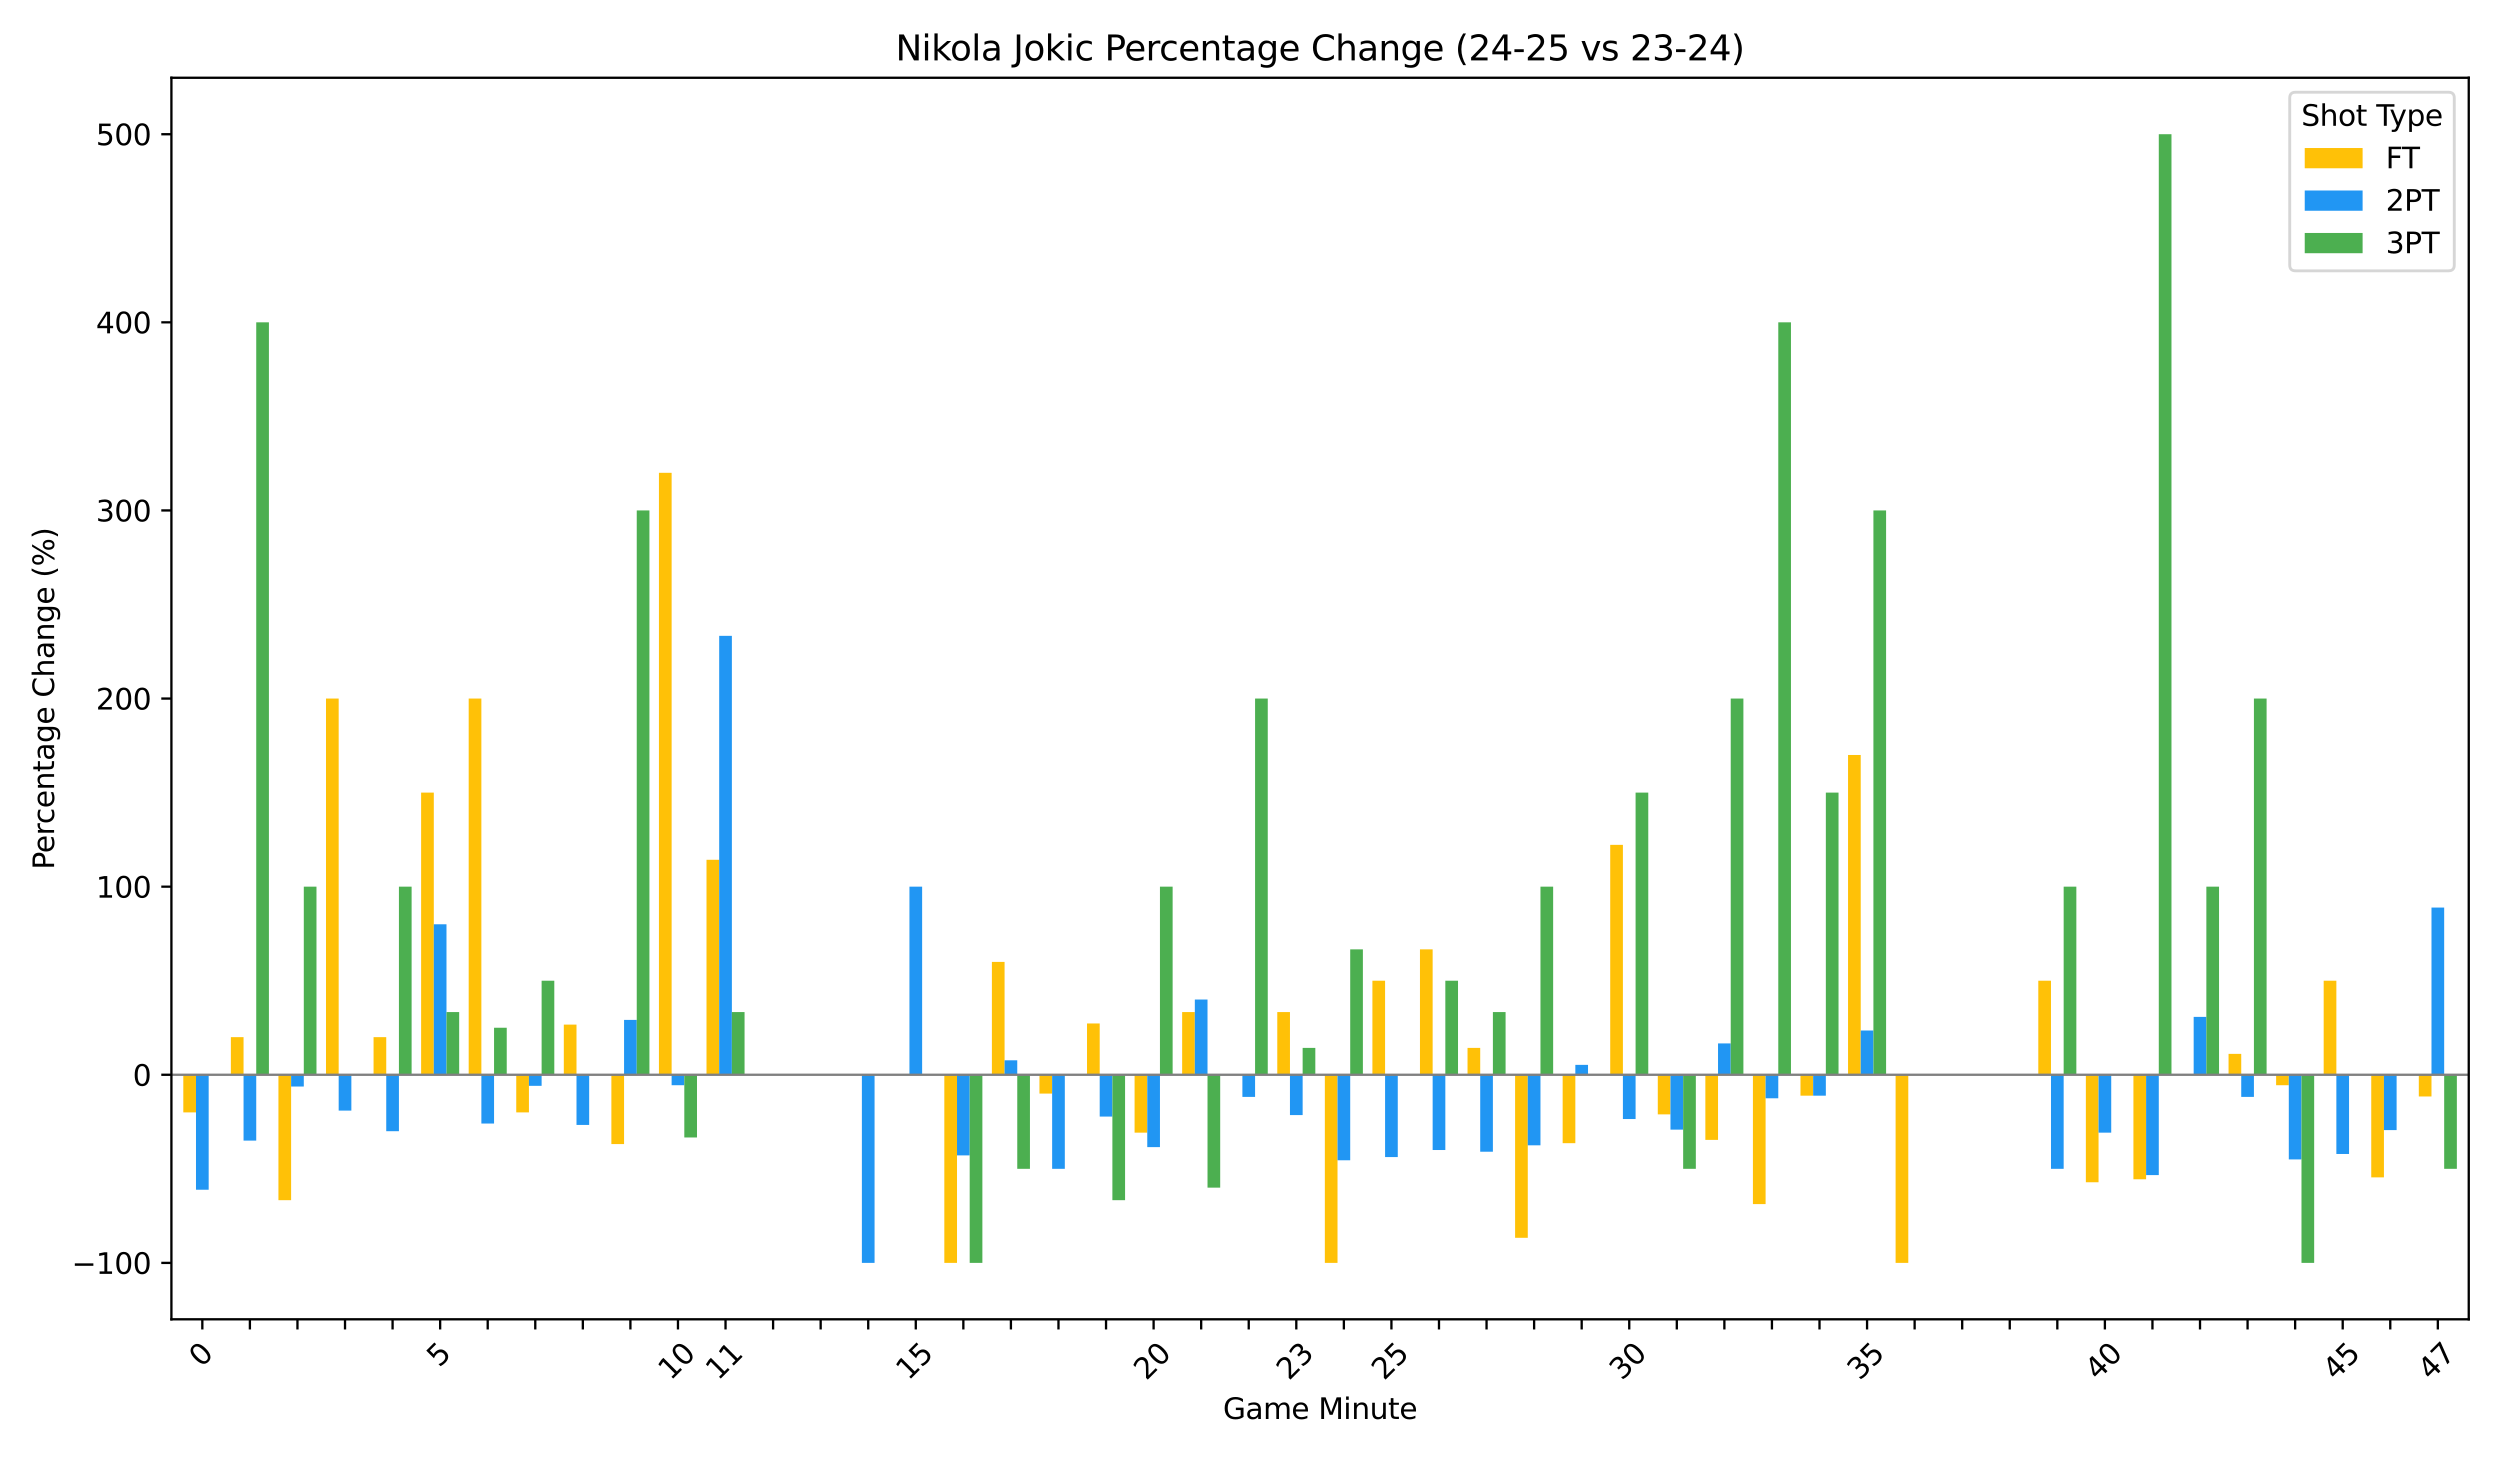 <?xml version="1.0" encoding="utf-8" standalone="no"?>
<!DOCTYPE svg PUBLIC "-//W3C//DTD SVG 1.1//EN"
  "http://www.w3.org/Graphics/SVG/1.1/DTD/svg11.dtd">
<svg xmlns:xlink="http://www.w3.org/1999/xlink" width="864pt" height="504pt" viewBox="0 0 864 504" xmlns="http://www.w3.org/2000/svg" version="1.1">
 <defs>
  <style type="text/css">*{stroke-linejoin: round; stroke-linecap: butt}</style>
 </defs>
 <g id="figure_1">
  <g id="patch_1">
   <path d="M 0 504 
L 864 504 
L 864 0 
L 0 0 
z
" style="fill: #ffffff"/>
  </g>
  <g id="axes_1">
   <g id="patch_2">
    <path d="M 59.24 455.956 
L 853.2 455.956 
L 853.2 26.88 
L 59.24 26.88 
z
" style="fill: #ffffff"/>
   </g>
   <g id="patch_3">
    <path d="M 63.35 371.441 
L 67.733 371.441 
L 67.733 384.443 
L 63.35 384.443 
z
" clip-path="url(#p0e12b0b03b)" style="fill: #ffc107"/>
   </g>
   <g id="patch_4">
    <path d="M 79.788 371.441 
L 84.171 371.441 
L 84.171 358.438 
L 79.788 358.438 
z
" clip-path="url(#p0e12b0b03b)" style="fill: #ffc107"/>
   </g>
   <g id="patch_5">
    <path d="M 96.226 371.441 
L 100.609 371.441 
L 100.609 414.782 
L 96.226 414.782 
z
" clip-path="url(#p0e12b0b03b)" style="fill: #ffc107"/>
   </g>
   <g id="patch_6">
    <path d="M 112.664 371.441 
L 117.047 371.441 
L 117.047 241.418 
L 112.664 241.418 
z
" clip-path="url(#p0e12b0b03b)" style="fill: #ffc107"/>
   </g>
   <g id="patch_7">
    <path d="M 129.102 371.441 
L 133.485 371.441 
L 133.485 358.438 
L 129.102 358.438 
z
" clip-path="url(#p0e12b0b03b)" style="fill: #ffc107"/>
   </g>
   <g id="patch_8">
    <path d="M 145.54 371.441 
L 149.923 371.441 
L 149.923 273.923 
L 145.54 273.923 
z
" clip-path="url(#p0e12b0b03b)" style="fill: #ffc107"/>
   </g>
   <g id="patch_9">
    <path d="M 161.978 371.441 
L 166.362 371.441 
L 166.362 241.418 
L 161.978 241.418 
z
" clip-path="url(#p0e12b0b03b)" style="fill: #ffc107"/>
   </g>
   <g id="patch_10">
    <path d="M 178.416 371.441 
L 182.8 371.441 
L 182.8 384.443 
L 178.416 384.443 
z
" clip-path="url(#p0e12b0b03b)" style="fill: #ffc107"/>
   </g>
   <g id="patch_11">
    <path d="M 194.854 371.441 
L 199.238 371.441 
L 199.238 354.104 
L 194.854 354.104 
z
" clip-path="url(#p0e12b0b03b)" style="fill: #ffc107"/>
   </g>
   <g id="patch_12">
    <path d="M 211.292 371.441 
L 215.676 371.441 
L 215.676 395.392 
L 211.292 395.392 
z
" clip-path="url(#p0e12b0b03b)" style="fill: #ffc107"/>
   </g>
   <g id="patch_13">
    <path d="M 227.73 371.441 
L 232.114 371.441 
L 232.114 163.404 
L 227.73 163.404 
z
" clip-path="url(#p0e12b0b03b)" style="fill: #ffc107"/>
   </g>
   <g id="patch_14">
    <path d="M 244.169 371.441 
L 248.552 371.441 
L 248.552 297.142 
L 244.169 297.142 
z
" clip-path="url(#p0e12b0b03b)" style="fill: #ffc107"/>
   </g>
   <g id="patch_15">
    <path d="M 260.607 371.441 
L 264.99 371.441 
L 264.99 371.441 
L 260.607 371.441 
z
" clip-path="url(#p0e12b0b03b)" style="fill: #ffc107"/>
   </g>
   <g id="patch_16">
    <path d="M 277.045 371.441 
L 281.428 371.441 
L 281.428 371.441 
L 277.045 371.441 
z
" clip-path="url(#p0e12b0b03b)" style="fill: #ffc107"/>
   </g>
   <g id="patch_17">
    <path d="M 293.483 371.441 
L 297.866 371.441 
L 297.866 371.441 
L 293.483 371.441 
z
" clip-path="url(#p0e12b0b03b)" style="fill: #ffc107"/>
   </g>
   <g id="patch_18">
    <path d="M 309.921 371.441 
L 314.304 371.441 
L 314.304 371.441 
L 309.921 371.441 
z
" clip-path="url(#p0e12b0b03b)" style="fill: #ffc107"/>
   </g>
   <g id="patch_19">
    <path d="M 326.359 371.441 
L 330.743 371.441 
L 330.743 436.452 
L 326.359 436.452 
z
" clip-path="url(#p0e12b0b03b)" style="fill: #ffc107"/>
   </g>
   <g id="patch_20">
    <path d="M 342.797 371.441 
L 347.181 371.441 
L 347.181 332.434 
L 342.797 332.434 
z
" clip-path="url(#p0e12b0b03b)" style="fill: #ffc107"/>
   </g>
   <g id="patch_21">
    <path d="M 359.235 371.441 
L 363.619 371.441 
L 363.619 377.942 
L 359.235 377.942 
z
" clip-path="url(#p0e12b0b03b)" style="fill: #ffc107"/>
   </g>
   <g id="patch_22">
    <path d="M 375.673 371.441 
L 380.057 371.441 
L 380.057 353.71 
L 375.673 353.71 
z
" clip-path="url(#p0e12b0b03b)" style="fill: #ffc107"/>
   </g>
   <g id="patch_23">
    <path d="M 392.111 371.441 
L 396.495 371.441 
L 396.495 391.444 
L 392.111 391.444 
z
" clip-path="url(#p0e12b0b03b)" style="fill: #ffc107"/>
   </g>
   <g id="patch_24">
    <path d="M 408.55 371.441 
L 412.933 371.441 
L 412.933 349.77 
L 408.55 349.77 
z
" clip-path="url(#p0e12b0b03b)" style="fill: #ffc107"/>
   </g>
   <g id="patch_25">
    <path d="M 424.988 371.441 
L 429.371 371.441 
L 429.371 371.441 
L 424.988 371.441 
z
" clip-path="url(#p0e12b0b03b)" style="fill: #ffc107"/>
   </g>
   <g id="patch_26">
    <path d="M 441.426 371.441 
L 445.809 371.441 
L 445.809 349.77 
L 441.426 349.77 
z
" clip-path="url(#p0e12b0b03b)" style="fill: #ffc107"/>
   </g>
   <g id="patch_27">
    <path d="M 457.864 371.441 
L 462.247 371.441 
L 462.247 436.452 
L 457.864 436.452 
z
" clip-path="url(#p0e12b0b03b)" style="fill: #ffc107"/>
   </g>
   <g id="patch_28">
    <path d="M 474.302 371.441 
L 478.685 371.441 
L 478.685 338.935 
L 474.302 338.935 
z
" clip-path="url(#p0e12b0b03b)" style="fill: #ffc107"/>
   </g>
   <g id="patch_29">
    <path d="M 490.74 371.441 
L 495.123 371.441 
L 495.123 328.1 
L 490.74 328.1 
z
" clip-path="url(#p0e12b0b03b)" style="fill: #ffc107"/>
   </g>
   <g id="patch_30">
    <path d="M 507.178 371.441 
L 511.562 371.441 
L 511.562 362.153 
L 507.178 362.153 
z
" clip-path="url(#p0e12b0b03b)" style="fill: #ffc107"/>
   </g>
   <g id="patch_31">
    <path d="M 523.616 371.441 
L 528 371.441 
L 528 427.784 
L 523.616 427.784 
z
" clip-path="url(#p0e12b0b03b)" style="fill: #ffc107"/>
   </g>
   <g id="patch_32">
    <path d="M 540.054 371.441 
L 544.438 371.441 
L 544.438 395.081 
L 540.054 395.081 
z
" clip-path="url(#p0e12b0b03b)" style="fill: #ffc107"/>
   </g>
   <g id="patch_33">
    <path d="M 556.492 371.441 
L 560.876 371.441 
L 560.876 291.982 
L 556.492 291.982 
z
" clip-path="url(#p0e12b0b03b)" style="fill: #ffc107"/>
   </g>
   <g id="patch_34">
    <path d="M 572.93 371.441 
L 577.314 371.441 
L 577.314 385.127 
L 572.93 385.127 
z
" clip-path="url(#p0e12b0b03b)" style="fill: #ffc107"/>
   </g>
   <g id="patch_35">
    <path d="M 589.369 371.441 
L 593.752 371.441 
L 593.752 393.945 
L 589.369 393.945 
z
" clip-path="url(#p0e12b0b03b)" style="fill: #ffc107"/>
   </g>
   <g id="patch_36">
    <path d="M 605.807 371.441 
L 610.19 371.441 
L 610.19 416.136 
L 605.807 416.136 
z
" clip-path="url(#p0e12b0b03b)" style="fill: #ffc107"/>
   </g>
   <g id="patch_37">
    <path d="M 622.245 371.441 
L 626.628 371.441 
L 626.628 378.664 
L 622.245 378.664 
z
" clip-path="url(#p0e12b0b03b)" style="fill: #ffc107"/>
   </g>
   <g id="patch_38">
    <path d="M 638.683 371.441 
L 643.066 371.441 
L 643.066 260.921 
L 638.683 260.921 
z
" clip-path="url(#p0e12b0b03b)" style="fill: #ffc107"/>
   </g>
   <g id="patch_39">
    <path d="M 655.121 371.441 
L 659.504 371.441 
L 659.504 436.452 
L 655.121 436.452 
z
" clip-path="url(#p0e12b0b03b)" style="fill: #ffc107"/>
   </g>
   <g id="patch_40">
    <path d="M 671.559 371.441 
L 675.943 371.441 
L 675.943 371.441 
L 671.559 371.441 
z
" clip-path="url(#p0e12b0b03b)" style="fill: #ffc107"/>
   </g>
   <g id="patch_41">
    <path d="M 687.997 371.441 
L 692.381 371.441 
L 692.381 371.441 
L 687.997 371.441 
z
" clip-path="url(#p0e12b0b03b)" style="fill: #ffc107"/>
   </g>
   <g id="patch_42">
    <path d="M 704.435 371.441 
L 708.819 371.441 
L 708.819 338.935 
L 704.435 338.935 
z
" clip-path="url(#p0e12b0b03b)" style="fill: #ffc107"/>
   </g>
   <g id="patch_43">
    <path d="M 720.873 371.441 
L 725.257 371.441 
L 725.257 408.59 
L 720.873 408.59 
z
" clip-path="url(#p0e12b0b03b)" style="fill: #ffc107"/>
   </g>
   <g id="patch_44">
    <path d="M 737.311 371.441 
L 741.695 371.441 
L 741.695 407.558 
L 737.311 407.558 
z
" clip-path="url(#p0e12b0b03b)" style="fill: #ffc107"/>
   </g>
   <g id="patch_45">
    <path d="M 753.75 371.441 
L 758.133 371.441 
L 758.133 371.441 
L 753.75 371.441 
z
" clip-path="url(#p0e12b0b03b)" style="fill: #ffc107"/>
   </g>
   <g id="patch_46">
    <path d="M 770.188 371.441 
L 774.571 371.441 
L 774.571 364.217 
L 770.188 364.217 
z
" clip-path="url(#p0e12b0b03b)" style="fill: #ffc107"/>
   </g>
   <g id="patch_47">
    <path d="M 786.626 371.441 
L 791.009 371.441 
L 791.009 375.052 
L 786.626 375.052 
z
" clip-path="url(#p0e12b0b03b)" style="fill: #ffc107"/>
   </g>
   <g id="patch_48">
    <path d="M 803.064 371.441 
L 807.447 371.441 
L 807.447 338.935 
L 803.064 338.935 
z
" clip-path="url(#p0e12b0b03b)" style="fill: #ffc107"/>
   </g>
   <g id="patch_49">
    <path d="M 819.502 371.441 
L 823.885 371.441 
L 823.885 406.901 
L 819.502 406.901 
z
" clip-path="url(#p0e12b0b03b)" style="fill: #ffc107"/>
   </g>
   <g id="patch_50">
    <path d="M 835.94 371.441 
L 840.323 371.441 
L 840.323 378.942 
L 835.94 378.942 
z
" clip-path="url(#p0e12b0b03b)" style="fill: #ffc107"/>
   </g>
   <g id="patch_51">
    <path d="M 67.733 371.441 
L 72.117 371.441 
L 72.117 411.17 
L 67.733 411.17 
z
" clip-path="url(#p0e12b0b03b)" style="fill: #2196f3"/>
   </g>
   <g id="patch_52">
    <path d="M 84.171 371.441 
L 88.555 371.441 
L 88.555 394.195 
L 84.171 394.195 
z
" clip-path="url(#p0e12b0b03b)" style="fill: #2196f3"/>
   </g>
   <g id="patch_53">
    <path d="M 100.609 371.441 
L 104.993 371.441 
L 104.993 375.504 
L 100.609 375.504 
z
" clip-path="url(#p0e12b0b03b)" style="fill: #2196f3"/>
   </g>
   <g id="patch_54">
    <path d="M 117.047 371.441 
L 121.431 371.441 
L 121.431 383.824 
L 117.047 383.824 
z
" clip-path="url(#p0e12b0b03b)" style="fill: #2196f3"/>
   </g>
   <g id="patch_55">
    <path d="M 133.485 371.441 
L 137.869 371.441 
L 137.869 390.944 
L 133.485 390.944 
z
" clip-path="url(#p0e12b0b03b)" style="fill: #2196f3"/>
   </g>
   <g id="patch_56">
    <path d="M 149.923 371.441 
L 154.307 371.441 
L 154.307 319.432 
L 149.923 319.432 
z
" clip-path="url(#p0e12b0b03b)" style="fill: #2196f3"/>
   </g>
   <g id="patch_57">
    <path d="M 166.362 371.441 
L 170.745 371.441 
L 170.745 388.295 
L 166.362 388.295 
z
" clip-path="url(#p0e12b0b03b)" style="fill: #2196f3"/>
   </g>
   <g id="patch_58">
    <path d="M 182.8 371.441 
L 187.183 371.441 
L 187.183 375.265 
L 182.8 375.265 
z
" clip-path="url(#p0e12b0b03b)" style="fill: #2196f3"/>
   </g>
   <g id="patch_59">
    <path d="M 199.238 371.441 
L 203.621 371.441 
L 203.621 388.777 
L 199.238 388.777 
z
" clip-path="url(#p0e12b0b03b)" style="fill: #2196f3"/>
   </g>
   <g id="patch_60">
    <path d="M 215.676 371.441 
L 220.059 371.441 
L 220.059 352.479 
L 215.676 352.479 
z
" clip-path="url(#p0e12b0b03b)" style="fill: #2196f3"/>
   </g>
   <g id="patch_61">
    <path d="M 232.114 371.441 
L 236.497 371.441 
L 236.497 375.052 
L 232.114 375.052 
z
" clip-path="url(#p0e12b0b03b)" style="fill: #2196f3"/>
   </g>
   <g id="patch_62">
    <path d="M 248.552 371.441 
L 252.936 371.441 
L 252.936 219.747 
L 248.552 219.747 
z
" clip-path="url(#p0e12b0b03b)" style="fill: #2196f3"/>
   </g>
   <g id="patch_63">
    <path d="M 264.99 371.441 
L 269.374 371.441 
L 269.374 371.441 
L 264.99 371.441 
z
" clip-path="url(#p0e12b0b03b)" style="fill: #2196f3"/>
   </g>
   <g id="patch_64">
    <path d="M 281.428 371.441 
L 285.812 371.441 
L 285.812 371.441 
L 281.428 371.441 
z
" clip-path="url(#p0e12b0b03b)" style="fill: #2196f3"/>
   </g>
   <g id="patch_65">
    <path d="M 297.866 371.441 
L 302.25 371.441 
L 302.25 436.452 
L 297.866 436.452 
z
" clip-path="url(#p0e12b0b03b)" style="fill: #2196f3"/>
   </g>
   <g id="patch_66">
    <path d="M 314.304 371.441 
L 318.688 371.441 
L 318.688 306.429 
L 314.304 306.429 
z
" clip-path="url(#p0e12b0b03b)" style="fill: #2196f3"/>
   </g>
   <g id="patch_67">
    <path d="M 330.743 371.441 
L 335.126 371.441 
L 335.126 399.303 
L 330.743 399.303 
z
" clip-path="url(#p0e12b0b03b)" style="fill: #2196f3"/>
   </g>
   <g id="patch_68">
    <path d="M 347.181 371.441 
L 351.564 371.441 
L 351.564 366.44 
L 347.181 366.44 
z
" clip-path="url(#p0e12b0b03b)" style="fill: #2196f3"/>
   </g>
   <g id="patch_69">
    <path d="M 363.619 371.441 
L 368.002 371.441 
L 368.002 403.946 
L 363.619 403.946 
z
" clip-path="url(#p0e12b0b03b)" style="fill: #2196f3"/>
   </g>
   <g id="patch_70">
    <path d="M 380.057 371.441 
L 384.44 371.441 
L 384.44 385.888 
L 380.057 385.888 
z
" clip-path="url(#p0e12b0b03b)" style="fill: #2196f3"/>
   </g>
   <g id="patch_71">
    <path d="M 396.495 371.441 
L 400.878 371.441 
L 400.878 396.445 
L 396.495 396.445 
z
" clip-path="url(#p0e12b0b03b)" style="fill: #2196f3"/>
   </g>
   <g id="patch_72">
    <path d="M 412.933 371.441 
L 417.317 371.441 
L 417.317 345.436 
L 412.933 345.436 
z
" clip-path="url(#p0e12b0b03b)" style="fill: #2196f3"/>
   </g>
   <g id="patch_73">
    <path d="M 429.371 371.441 
L 433.755 371.441 
L 433.755 379.089 
L 429.371 379.089 
z
" clip-path="url(#p0e12b0b03b)" style="fill: #2196f3"/>
   </g>
   <g id="patch_74">
    <path d="M 445.809 371.441 
L 450.193 371.441 
L 450.193 385.372 
L 445.809 385.372 
z
" clip-path="url(#p0e12b0b03b)" style="fill: #2196f3"/>
   </g>
   <g id="patch_75">
    <path d="M 462.247 371.441 
L 466.631 371.441 
L 466.631 400.991 
L 462.247 400.991 
z
" clip-path="url(#p0e12b0b03b)" style="fill: #2196f3"/>
   </g>
   <g id="patch_76">
    <path d="M 478.685 371.441 
L 483.069 371.441 
L 483.069 399.883 
L 478.685 399.883 
z
" clip-path="url(#p0e12b0b03b)" style="fill: #2196f3"/>
   </g>
   <g id="patch_77">
    <path d="M 495.123 371.441 
L 499.507 371.441 
L 499.507 397.445 
L 495.123 397.445 
z
" clip-path="url(#p0e12b0b03b)" style="fill: #2196f3"/>
   </g>
   <g id="patch_78">
    <path d="M 511.562 371.441 
L 515.945 371.441 
L 515.945 398.036 
L 511.562 398.036 
z
" clip-path="url(#p0e12b0b03b)" style="fill: #2196f3"/>
   </g>
   <g id="patch_79">
    <path d="M 528 371.441 
L 532.383 371.441 
L 532.383 395.82 
L 528 395.82 
z
" clip-path="url(#p0e12b0b03b)" style="fill: #2196f3"/>
   </g>
   <g id="patch_80">
    <path d="M 544.438 371.441 
L 548.821 371.441 
L 548.821 368.019 
L 544.438 368.019 
z
" clip-path="url(#p0e12b0b03b)" style="fill: #2196f3"/>
   </g>
   <g id="patch_81">
    <path d="M 560.876 371.441 
L 565.259 371.441 
L 565.259 386.737 
L 560.876 386.737 
z
" clip-path="url(#p0e12b0b03b)" style="fill: #2196f3"/>
   </g>
   <g id="patch_82">
    <path d="M 577.314 371.441 
L 581.697 371.441 
L 581.697 390.402 
L 577.314 390.402 
z
" clip-path="url(#p0e12b0b03b)" style="fill: #2196f3"/>
   </g>
   <g id="patch_83">
    <path d="M 593.752 371.441 
L 598.136 371.441 
L 598.136 360.605 
L 593.752 360.605 
z
" clip-path="url(#p0e12b0b03b)" style="fill: #2196f3"/>
   </g>
   <g id="patch_84">
    <path d="M 610.19 371.441 
L 614.574 371.441 
L 614.574 379.567 
L 610.19 379.567 
z
" clip-path="url(#p0e12b0b03b)" style="fill: #2196f3"/>
   </g>
   <g id="patch_85">
    <path d="M 626.628 371.441 
L 631.012 371.441 
L 631.012 378.664 
L 626.628 378.664 
z
" clip-path="url(#p0e12b0b03b)" style="fill: #2196f3"/>
   </g>
   <g id="patch_86">
    <path d="M 643.066 371.441 
L 647.45 371.441 
L 647.45 356.144 
L 643.066 356.144 
z
" clip-path="url(#p0e12b0b03b)" style="fill: #2196f3"/>
   </g>
   <g id="patch_87">
    <path d="M 659.504 371.441 
L 663.888 371.441 
L 663.888 371.441 
L 659.504 371.441 
z
" clip-path="url(#p0e12b0b03b)" style="fill: #2196f3"/>
   </g>
   <g id="patch_88">
    <path d="M 675.943 371.441 
L 680.326 371.441 
L 680.326 371.441 
L 675.943 371.441 
z
" clip-path="url(#p0e12b0b03b)" style="fill: #2196f3"/>
   </g>
   <g id="patch_89">
    <path d="M 692.381 371.441 
L 696.764 371.441 
L 696.764 371.441 
L 692.381 371.441 
z
" clip-path="url(#p0e12b0b03b)" style="fill: #2196f3"/>
   </g>
   <g id="patch_90">
    <path d="M 708.819 371.441 
L 713.202 371.441 
L 713.202 403.946 
L 708.819 403.946 
z
" clip-path="url(#p0e12b0b03b)" style="fill: #2196f3"/>
   </g>
   <g id="patch_91">
    <path d="M 725.257 371.441 
L 729.64 371.441 
L 729.64 391.444 
L 725.257 391.444 
z
" clip-path="url(#p0e12b0b03b)" style="fill: #2196f3"/>
   </g>
   <g id="patch_92">
    <path d="M 741.695 371.441 
L 746.078 371.441 
L 746.078 406.113 
L 741.695 406.113 
z
" clip-path="url(#p0e12b0b03b)" style="fill: #2196f3"/>
   </g>
   <g id="patch_93">
    <path d="M 758.133 371.441 
L 762.517 371.441 
L 762.517 351.437 
L 758.133 351.437 
z
" clip-path="url(#p0e12b0b03b)" style="fill: #2196f3"/>
   </g>
   <g id="patch_94">
    <path d="M 774.571 371.441 
L 778.955 371.441 
L 778.955 379.089 
L 774.571 379.089 
z
" clip-path="url(#p0e12b0b03b)" style="fill: #2196f3"/>
   </g>
   <g id="patch_95">
    <path d="M 791.009 371.441 
L 795.393 371.441 
L 795.393 400.696 
L 791.009 400.696 
z
" clip-path="url(#p0e12b0b03b)" style="fill: #2196f3"/>
   </g>
   <g id="patch_96">
    <path d="M 807.447 371.441 
L 811.831 371.441 
L 811.831 398.814 
L 807.447 398.814 
z
" clip-path="url(#p0e12b0b03b)" style="fill: #2196f3"/>
   </g>
   <g id="patch_97">
    <path d="M 823.885 371.441 
L 828.269 371.441 
L 828.269 390.562 
L 823.885 390.562 
z
" clip-path="url(#p0e12b0b03b)" style="fill: #2196f3"/>
   </g>
   <g id="patch_98">
    <path d="M 840.323 371.441 
L 844.707 371.441 
L 844.707 313.653 
L 840.323 313.653 
z
" clip-path="url(#p0e12b0b03b)" style="fill: #2196f3"/>
   </g>
   <g id="patch_99">
    <path d="M 72.117 371.441 
L 76.5 371.441 
L 76.5 371.441 
L 72.117 371.441 
z
" clip-path="url(#p0e12b0b03b)" style="fill: #4caf50"/>
   </g>
   <g id="patch_100">
    <path d="M 88.555 371.441 
L 92.938 371.441 
L 92.938 111.395 
L 88.555 111.395 
z
" clip-path="url(#p0e12b0b03b)" style="fill: #4caf50"/>
   </g>
   <g id="patch_101">
    <path d="M 104.993 371.441 
L 109.376 371.441 
L 109.376 306.429 
L 104.993 306.429 
z
" clip-path="url(#p0e12b0b03b)" style="fill: #4caf50"/>
   </g>
   <g id="patch_102">
    <path d="M 121.431 371.441 
L 125.814 371.441 
L 125.814 371.441 
L 121.431 371.441 
z
" clip-path="url(#p0e12b0b03b)" style="fill: #4caf50"/>
   </g>
   <g id="patch_103">
    <path d="M 137.869 371.441 
L 142.252 371.441 
L 142.252 306.429 
L 137.869 306.429 
z
" clip-path="url(#p0e12b0b03b)" style="fill: #4caf50"/>
   </g>
   <g id="patch_104">
    <path d="M 154.307 371.441 
L 158.69 371.441 
L 158.69 349.77 
L 154.307 349.77 
z
" clip-path="url(#p0e12b0b03b)" style="fill: #4caf50"/>
   </g>
   <g id="patch_105">
    <path d="M 170.745 371.441 
L 175.129 371.441 
L 175.129 355.188 
L 170.745 355.188 
z
" clip-path="url(#p0e12b0b03b)" style="fill: #4caf50"/>
   </g>
   <g id="patch_106">
    <path d="M 187.183 371.441 
L 191.567 371.441 
L 191.567 338.935 
L 187.183 338.935 
z
" clip-path="url(#p0e12b0b03b)" style="fill: #4caf50"/>
   </g>
   <g id="patch_107">
    <path d="M 203.621 371.441 
L 208.005 371.441 
L 208.005 371.441 
L 203.621 371.441 
z
" clip-path="url(#p0e12b0b03b)" style="fill: #4caf50"/>
   </g>
   <g id="patch_108">
    <path d="M 220.059 371.441 
L 224.443 371.441 
L 224.443 176.406 
L 220.059 176.406 
z
" clip-path="url(#p0e12b0b03b)" style="fill: #4caf50"/>
   </g>
   <g id="patch_109">
    <path d="M 236.497 371.441 
L 240.881 371.441 
L 240.881 393.111 
L 236.497 393.111 
z
" clip-path="url(#p0e12b0b03b)" style="fill: #4caf50"/>
   </g>
   <g id="patch_110">
    <path d="M 252.936 371.441 
L 257.319 371.441 
L 257.319 349.77 
L 252.936 349.77 
z
" clip-path="url(#p0e12b0b03b)" style="fill: #4caf50"/>
   </g>
   <g id="patch_111">
    <path d="M 269.374 371.441 
L 273.757 371.441 
L 273.757 371.441 
L 269.374 371.441 
z
" clip-path="url(#p0e12b0b03b)" style="fill: #4caf50"/>
   </g>
   <g id="patch_112">
    <path d="M 285.812 371.441 
L 290.195 371.441 
L 290.195 371.441 
L 285.812 371.441 
z
" clip-path="url(#p0e12b0b03b)" style="fill: #4caf50"/>
   </g>
   <g id="patch_113">
    <path d="M 302.25 371.441 
L 306.633 371.441 
L 306.633 371.441 
L 302.25 371.441 
z
" clip-path="url(#p0e12b0b03b)" style="fill: #4caf50"/>
   </g>
   <g id="patch_114">
    <path d="M 318.688 371.441 
L 323.071 371.441 
L 323.071 371.441 
L 318.688 371.441 
z
" clip-path="url(#p0e12b0b03b)" style="fill: #4caf50"/>
   </g>
   <g id="patch_115">
    <path d="M 335.126 371.441 
L 339.51 371.441 
L 339.51 436.452 
L 335.126 436.452 
z
" clip-path="url(#p0e12b0b03b)" style="fill: #4caf50"/>
   </g>
   <g id="patch_116">
    <path d="M 351.564 371.441 
L 355.948 371.441 
L 355.948 403.946 
L 351.564 403.946 
z
" clip-path="url(#p0e12b0b03b)" style="fill: #4caf50"/>
   </g>
   <g id="patch_117">
    <path d="M 368.002 371.441 
L 372.386 371.441 
L 372.386 371.441 
L 368.002 371.441 
z
" clip-path="url(#p0e12b0b03b)" style="fill: #4caf50"/>
   </g>
   <g id="patch_118">
    <path d="M 384.44 371.441 
L 388.824 371.441 
L 388.824 414.782 
L 384.44 414.782 
z
" clip-path="url(#p0e12b0b03b)" style="fill: #4caf50"/>
   </g>
   <g id="patch_119">
    <path d="M 400.878 371.441 
L 405.262 371.441 
L 405.262 306.429 
L 400.878 306.429 
z
" clip-path="url(#p0e12b0b03b)" style="fill: #4caf50"/>
   </g>
   <g id="patch_120">
    <path d="M 417.317 371.441 
L 421.7 371.441 
L 421.7 410.448 
L 417.317 410.448 
z
" clip-path="url(#p0e12b0b03b)" style="fill: #4caf50"/>
   </g>
   <g id="patch_121">
    <path d="M 433.755 371.441 
L 438.138 371.441 
L 438.138 241.418 
L 433.755 241.418 
z
" clip-path="url(#p0e12b0b03b)" style="fill: #4caf50"/>
   </g>
   <g id="patch_122">
    <path d="M 450.193 371.441 
L 454.576 371.441 
L 454.576 362.153 
L 450.193 362.153 
z
" clip-path="url(#p0e12b0b03b)" style="fill: #4caf50"/>
   </g>
   <g id="patch_123">
    <path d="M 466.631 371.441 
L 471.014 371.441 
L 471.014 328.1 
L 466.631 328.1 
z
" clip-path="url(#p0e12b0b03b)" style="fill: #4caf50"/>
   </g>
   <g id="patch_124">
    <path d="M 483.069 371.441 
L 487.452 371.441 
L 487.452 371.441 
L 483.069 371.441 
z
" clip-path="url(#p0e12b0b03b)" style="fill: #4caf50"/>
   </g>
   <g id="patch_125">
    <path d="M 499.507 371.441 
L 503.89 371.441 
L 503.89 338.935 
L 499.507 338.935 
z
" clip-path="url(#p0e12b0b03b)" style="fill: #4caf50"/>
   </g>
   <g id="patch_126">
    <path d="M 515.945 371.441 
L 520.329 371.441 
L 520.329 349.77 
L 515.945 349.77 
z
" clip-path="url(#p0e12b0b03b)" style="fill: #4caf50"/>
   </g>
   <g id="patch_127">
    <path d="M 532.383 371.441 
L 536.767 371.441 
L 536.767 306.429 
L 532.383 306.429 
z
" clip-path="url(#p0e12b0b03b)" style="fill: #4caf50"/>
   </g>
   <g id="patch_128">
    <path d="M 548.821 371.441 
L 553.205 371.441 
L 553.205 371.441 
L 548.821 371.441 
z
" clip-path="url(#p0e12b0b03b)" style="fill: #4caf50"/>
   </g>
   <g id="patch_129">
    <path d="M 565.259 371.441 
L 569.643 371.441 
L 569.643 273.923 
L 565.259 273.923 
z
" clip-path="url(#p0e12b0b03b)" style="fill: #4caf50"/>
   </g>
   <g id="patch_130">
    <path d="M 581.697 371.441 
L 586.081 371.441 
L 586.081 403.946 
L 581.697 403.946 
z
" clip-path="url(#p0e12b0b03b)" style="fill: #4caf50"/>
   </g>
   <g id="patch_131">
    <path d="M 598.136 371.441 
L 602.519 371.441 
L 602.519 241.418 
L 598.136 241.418 
z
" clip-path="url(#p0e12b0b03b)" style="fill: #4caf50"/>
   </g>
   <g id="patch_132">
    <path d="M 614.574 371.441 
L 618.957 371.441 
L 618.957 111.395 
L 614.574 111.395 
z
" clip-path="url(#p0e12b0b03b)" style="fill: #4caf50"/>
   </g>
   <g id="patch_133">
    <path d="M 631.012 371.441 
L 635.395 371.441 
L 635.395 273.923 
L 631.012 273.923 
z
" clip-path="url(#p0e12b0b03b)" style="fill: #4caf50"/>
   </g>
   <g id="patch_134">
    <path d="M 647.45 371.441 
L 651.833 371.441 
L 651.833 176.406 
L 647.45 176.406 
z
" clip-path="url(#p0e12b0b03b)" style="fill: #4caf50"/>
   </g>
   <g id="patch_135">
    <path d="M 663.888 371.441 
L 668.271 371.441 
L 668.271 371.441 
L 663.888 371.441 
z
" clip-path="url(#p0e12b0b03b)" style="fill: #4caf50"/>
   </g>
   <g id="patch_136">
    <path d="M 680.326 371.441 
L 684.71 371.441 
L 684.71 371.441 
L 680.326 371.441 
z
" clip-path="url(#p0e12b0b03b)" style="fill: #4caf50"/>
   </g>
   <g id="patch_137">
    <path d="M 696.764 371.441 
L 701.148 371.441 
L 701.148 371.441 
L 696.764 371.441 
z
" clip-path="url(#p0e12b0b03b)" style="fill: #4caf50"/>
   </g>
   <g id="patch_138">
    <path d="M 713.202 371.441 
L 717.586 371.441 
L 717.586 306.429 
L 713.202 306.429 
z
" clip-path="url(#p0e12b0b03b)" style="fill: #4caf50"/>
   </g>
   <g id="patch_139">
    <path d="M 729.64 371.441 
L 734.024 371.441 
L 734.024 371.441 
L 729.64 371.441 
z
" clip-path="url(#p0e12b0b03b)" style="fill: #4caf50"/>
   </g>
   <g id="patch_140">
    <path d="M 746.078 371.441 
L 750.462 371.441 
L 750.462 46.383 
L 746.078 46.383 
z
" clip-path="url(#p0e12b0b03b)" style="fill: #4caf50"/>
   </g>
   <g id="patch_141">
    <path d="M 762.517 371.441 
L 766.9 371.441 
L 766.9 306.429 
L 762.517 306.429 
z
" clip-path="url(#p0e12b0b03b)" style="fill: #4caf50"/>
   </g>
   <g id="patch_142">
    <path d="M 778.955 371.441 
L 783.338 371.441 
L 783.338 241.418 
L 778.955 241.418 
z
" clip-path="url(#p0e12b0b03b)" style="fill: #4caf50"/>
   </g>
   <g id="patch_143">
    <path d="M 795.393 371.441 
L 799.776 371.441 
L 799.776 436.452 
L 795.393 436.452 
z
" clip-path="url(#p0e12b0b03b)" style="fill: #4caf50"/>
   </g>
   <g id="patch_144">
    <path d="M 811.831 371.441 
L 816.214 371.441 
L 816.214 371.441 
L 811.831 371.441 
z
" clip-path="url(#p0e12b0b03b)" style="fill: #4caf50"/>
   </g>
   <g id="patch_145">
    <path d="M 828.269 371.441 
L 832.652 371.441 
L 832.652 371.441 
L 828.269 371.441 
z
" clip-path="url(#p0e12b0b03b)" style="fill: #4caf50"/>
   </g>
   <g id="patch_146">
    <path d="M 844.707 371.441 
L 849.09 371.441 
L 849.09 403.946 
L 844.707 403.946 
z
" clip-path="url(#p0e12b0b03b)" style="fill: #4caf50"/>
   </g>
   <g id="matplotlib.axis_1">
    <g id="xtick_1">
     <g id="line2d_1">
      <defs>
       <path id="m4b716b320d" d="M 0 0 
L 0 3.5 
" style="stroke: #000000; stroke-width: 0.8"/>
      </defs>
      <g>
       <use xlink:href="#m4b716b320d" x="69.925" y="455.956" style="stroke: #000000; stroke-width: 0.8"/>
      </g>
     </g>
     <g id="text_1">
      <!-- 0 -->
      <g transform="translate(69.626 472.827) rotate(-45) scale(0.1 -0.1)">
       <defs>
        <path id="DejaVuSans-30" d="M 2034 4250 
Q 1547 4250 1301 3770 
Q 1056 3291 1056 2328 
Q 1056 1369 1301 889 
Q 1547 409 2034 409 
Q 2525 409 2770 889 
Q 3016 1369 3016 2328 
Q 3016 3291 2770 3770 
Q 2525 4250 2034 4250 
z
M 2034 4750 
Q 2819 4750 3233 4129 
Q 3647 3509 3647 2328 
Q 3647 1150 3233 529 
Q 2819 -91 2034 -91 
Q 1250 -91 836 529 
Q 422 1150 422 2328 
Q 422 3509 836 4129 
Q 1250 4750 2034 4750 
z
" transform="scale(0.016)"/>
       </defs>
       <use xlink:href="#DejaVuSans-30"/>
      </g>
     </g>
    </g>
    <g id="xtick_2">
     <g id="line2d_2">
      <g>
       <use xlink:href="#m4b716b320d" x="86.363" y="455.956" style="stroke: #000000; stroke-width: 0.8"/>
      </g>
     </g>
    </g>
    <g id="xtick_3">
     <g id="line2d_3">
      <g>
       <use xlink:href="#m4b716b320d" x="102.801" y="455.956" style="stroke: #000000; stroke-width: 0.8"/>
      </g>
     </g>
    </g>
    <g id="xtick_4">
     <g id="line2d_4">
      <g>
       <use xlink:href="#m4b716b320d" x="119.239" y="455.956" style="stroke: #000000; stroke-width: 0.8"/>
      </g>
     </g>
    </g>
    <g id="xtick_5">
     <g id="line2d_5">
      <g>
       <use xlink:href="#m4b716b320d" x="135.677" y="455.956" style="stroke: #000000; stroke-width: 0.8"/>
      </g>
     </g>
    </g>
    <g id="xtick_6">
     <g id="line2d_6">
      <g>
       <use xlink:href="#m4b716b320d" x="152.115" y="455.956" style="stroke: #000000; stroke-width: 0.8"/>
      </g>
     </g>
     <g id="text_2">
      <!-- 5 -->
      <g transform="translate(151.817 472.827) rotate(-45) scale(0.1 -0.1)">
       <defs>
        <path id="DejaVuSans-35" d="M 691 4666 
L 3169 4666 
L 3169 4134 
L 1269 4134 
L 1269 2991 
Q 1406 3038 1543 3061 
Q 1681 3084 1819 3084 
Q 2600 3084 3056 2656 
Q 3513 2228 3513 1497 
Q 3513 744 3044 326 
Q 2575 -91 1722 -91 
Q 1428 -91 1123 -41 
Q 819 9 494 109 
L 494 744 
Q 775 591 1075 516 
Q 1375 441 1709 441 
Q 2250 441 2565 725 
Q 2881 1009 2881 1497 
Q 2881 1984 2565 2268 
Q 2250 2553 1709 2553 
Q 1456 2553 1204 2497 
Q 953 2441 691 2322 
L 691 4666 
z
" transform="scale(0.016)"/>
       </defs>
       <use xlink:href="#DejaVuSans-35"/>
      </g>
     </g>
    </g>
    <g id="xtick_7">
     <g id="line2d_7">
      <g>
       <use xlink:href="#m4b716b320d" x="168.553" y="455.956" style="stroke: #000000; stroke-width: 0.8"/>
      </g>
     </g>
    </g>
    <g id="xtick_8">
     <g id="line2d_8">
      <g>
       <use xlink:href="#m4b716b320d" x="184.991" y="455.956" style="stroke: #000000; stroke-width: 0.8"/>
      </g>
     </g>
    </g>
    <g id="xtick_9">
     <g id="line2d_9">
      <g>
       <use xlink:href="#m4b716b320d" x="201.43" y="455.956" style="stroke: #000000; stroke-width: 0.8"/>
      </g>
     </g>
    </g>
    <g id="xtick_10">
     <g id="line2d_10">
      <g>
       <use xlink:href="#m4b716b320d" x="217.868" y="455.956" style="stroke: #000000; stroke-width: 0.8"/>
      </g>
     </g>
    </g>
    <g id="xtick_11">
     <g id="line2d_11">
      <g>
       <use xlink:href="#m4b716b320d" x="234.306" y="455.956" style="stroke: #000000; stroke-width: 0.8"/>
      </g>
     </g>
     <g id="text_3">
      <!-- 10 -->
      <g transform="translate(231.758 477.326) rotate(-45) scale(0.1 -0.1)">
       <defs>
        <path id="DejaVuSans-31" d="M 794 531 
L 1825 531 
L 1825 4091 
L 703 3866 
L 703 4441 
L 1819 4666 
L 2450 4666 
L 2450 531 
L 3481 531 
L 3481 0 
L 794 0 
L 794 531 
z
" transform="scale(0.016)"/>
       </defs>
       <use xlink:href="#DejaVuSans-31"/>
       <use xlink:href="#DejaVuSans-30" transform="translate(63.623 0)"/>
      </g>
     </g>
    </g>
    <g id="xtick_12">
     <g id="line2d_12">
      <g>
       <use xlink:href="#m4b716b320d" x="250.744" y="455.956" style="stroke: #000000; stroke-width: 0.8"/>
      </g>
     </g>
     <g id="text_4">
      <!-- 11 -->
      <g transform="translate(248.196 477.326) rotate(-45) scale(0.1 -0.1)">
       <use xlink:href="#DejaVuSans-31"/>
       <use xlink:href="#DejaVuSans-31" transform="translate(63.623 0)"/>
      </g>
     </g>
    </g>
    <g id="xtick_13">
     <g id="line2d_13">
      <g>
       <use xlink:href="#m4b716b320d" x="267.182" y="455.956" style="stroke: #000000; stroke-width: 0.8"/>
      </g>
     </g>
    </g>
    <g id="xtick_14">
     <g id="line2d_14">
      <g>
       <use xlink:href="#m4b716b320d" x="283.62" y="455.956" style="stroke: #000000; stroke-width: 0.8"/>
      </g>
     </g>
    </g>
    <g id="xtick_15">
     <g id="line2d_15">
      <g>
       <use xlink:href="#m4b716b320d" x="300.058" y="455.956" style="stroke: #000000; stroke-width: 0.8"/>
      </g>
     </g>
    </g>
    <g id="xtick_16">
     <g id="line2d_16">
      <g>
       <use xlink:href="#m4b716b320d" x="316.496" y="455.956" style="stroke: #000000; stroke-width: 0.8"/>
      </g>
     </g>
     <g id="text_5">
      <!-- 15 -->
      <g transform="translate(313.948 477.326) rotate(-45) scale(0.1 -0.1)">
       <use xlink:href="#DejaVuSans-31"/>
       <use xlink:href="#DejaVuSans-35" transform="translate(63.623 0)"/>
      </g>
     </g>
    </g>
    <g id="xtick_17">
     <g id="line2d_17">
      <g>
       <use xlink:href="#m4b716b320d" x="332.934" y="455.956" style="stroke: #000000; stroke-width: 0.8"/>
      </g>
     </g>
    </g>
    <g id="xtick_18">
     <g id="line2d_18">
      <g>
       <use xlink:href="#m4b716b320d" x="349.372" y="455.956" style="stroke: #000000; stroke-width: 0.8"/>
      </g>
     </g>
    </g>
    <g id="xtick_19">
     <g id="line2d_19">
      <g>
       <use xlink:href="#m4b716b320d" x="365.81" y="455.956" style="stroke: #000000; stroke-width: 0.8"/>
      </g>
     </g>
    </g>
    <g id="xtick_20">
     <g id="line2d_20">
      <g>
       <use xlink:href="#m4b716b320d" x="382.249" y="455.956" style="stroke: #000000; stroke-width: 0.8"/>
      </g>
     </g>
    </g>
    <g id="xtick_21">
     <g id="line2d_21">
      <g>
       <use xlink:href="#m4b716b320d" x="398.687" y="455.956" style="stroke: #000000; stroke-width: 0.8"/>
      </g>
     </g>
     <g id="text_6">
      <!-- 20 -->
      <g transform="translate(396.139 477.326) rotate(-45) scale(0.1 -0.1)">
       <defs>
        <path id="DejaVuSans-32" d="M 1228 531 
L 3431 531 
L 3431 0 
L 469 0 
L 469 531 
Q 828 903 1448 1529 
Q 2069 2156 2228 2338 
Q 2531 2678 2651 2914 
Q 2772 3150 2772 3378 
Q 2772 3750 2511 3984 
Q 2250 4219 1831 4219 
Q 1534 4219 1204 4116 
Q 875 4013 500 3803 
L 500 4441 
Q 881 4594 1212 4672 
Q 1544 4750 1819 4750 
Q 2544 4750 2975 4387 
Q 3406 4025 3406 3419 
Q 3406 3131 3298 2873 
Q 3191 2616 2906 2266 
Q 2828 2175 2409 1742 
Q 1991 1309 1228 531 
z
" transform="scale(0.016)"/>
       </defs>
       <use xlink:href="#DejaVuSans-32"/>
       <use xlink:href="#DejaVuSans-30" transform="translate(63.623 0)"/>
      </g>
     </g>
    </g>
    <g id="xtick_22">
     <g id="line2d_22">
      <g>
       <use xlink:href="#m4b716b320d" x="415.125" y="455.956" style="stroke: #000000; stroke-width: 0.8"/>
      </g>
     </g>
    </g>
    <g id="xtick_23">
     <g id="line2d_23">
      <g>
       <use xlink:href="#m4b716b320d" x="431.563" y="455.956" style="stroke: #000000; stroke-width: 0.8"/>
      </g>
     </g>
    </g>
    <g id="xtick_24">
     <g id="line2d_24">
      <g>
       <use xlink:href="#m4b716b320d" x="448.001" y="455.956" style="stroke: #000000; stroke-width: 0.8"/>
      </g>
     </g>
     <g id="text_7">
      <!-- 23 -->
      <g transform="translate(445.453 477.326) rotate(-45) scale(0.1 -0.1)">
       <defs>
        <path id="DejaVuSans-33" d="M 2597 2516 
Q 3050 2419 3304 2112 
Q 3559 1806 3559 1356 
Q 3559 666 3084 287 
Q 2609 -91 1734 -91 
Q 1441 -91 1130 -33 
Q 819 25 488 141 
L 488 750 
Q 750 597 1062 519 
Q 1375 441 1716 441 
Q 2309 441 2620 675 
Q 2931 909 2931 1356 
Q 2931 1769 2642 2001 
Q 2353 2234 1838 2234 
L 1294 2234 
L 1294 2753 
L 1863 2753 
Q 2328 2753 2575 2939 
Q 2822 3125 2822 3475 
Q 2822 3834 2567 4026 
Q 2313 4219 1838 4219 
Q 1578 4219 1281 4162 
Q 984 4106 628 3988 
L 628 4550 
Q 988 4650 1302 4700 
Q 1616 4750 1894 4750 
Q 2613 4750 3031 4423 
Q 3450 4097 3450 3541 
Q 3450 3153 3228 2886 
Q 3006 2619 2597 2516 
z
" transform="scale(0.016)"/>
       </defs>
       <use xlink:href="#DejaVuSans-32"/>
       <use xlink:href="#DejaVuSans-33" transform="translate(63.623 0)"/>
      </g>
     </g>
    </g>
    <g id="xtick_25">
     <g id="line2d_25">
      <g>
       <use xlink:href="#m4b716b320d" x="464.439" y="455.956" style="stroke: #000000; stroke-width: 0.8"/>
      </g>
     </g>
    </g>
    <g id="xtick_26">
     <g id="line2d_26">
      <g>
       <use xlink:href="#m4b716b320d" x="480.877" y="455.956" style="stroke: #000000; stroke-width: 0.8"/>
      </g>
     </g>
     <g id="text_8">
      <!-- 25 -->
      <g transform="translate(478.329 477.326) rotate(-45) scale(0.1 -0.1)">
       <use xlink:href="#DejaVuSans-32"/>
       <use xlink:href="#DejaVuSans-35" transform="translate(63.623 0)"/>
      </g>
     </g>
    </g>
    <g id="xtick_27">
     <g id="line2d_27">
      <g>
       <use xlink:href="#m4b716b320d" x="497.315" y="455.956" style="stroke: #000000; stroke-width: 0.8"/>
      </g>
     </g>
    </g>
    <g id="xtick_28">
     <g id="line2d_28">
      <g>
       <use xlink:href="#m4b716b320d" x="513.753" y="455.956" style="stroke: #000000; stroke-width: 0.8"/>
      </g>
     </g>
    </g>
    <g id="xtick_29">
     <g id="line2d_29">
      <g>
       <use xlink:href="#m4b716b320d" x="530.191" y="455.956" style="stroke: #000000; stroke-width: 0.8"/>
      </g>
     </g>
    </g>
    <g id="xtick_30">
     <g id="line2d_30">
      <g>
       <use xlink:href="#m4b716b320d" x="546.63" y="455.956" style="stroke: #000000; stroke-width: 0.8"/>
      </g>
     </g>
    </g>
    <g id="xtick_31">
     <g id="line2d_31">
      <g>
       <use xlink:href="#m4b716b320d" x="563.068" y="455.956" style="stroke: #000000; stroke-width: 0.8"/>
      </g>
     </g>
     <g id="text_9">
      <!-- 30 -->
      <g transform="translate(560.52 477.326) rotate(-45) scale(0.1 -0.1)">
       <use xlink:href="#DejaVuSans-33"/>
       <use xlink:href="#DejaVuSans-30" transform="translate(63.623 0)"/>
      </g>
     </g>
    </g>
    <g id="xtick_32">
     <g id="line2d_32">
      <g>
       <use xlink:href="#m4b716b320d" x="579.506" y="455.956" style="stroke: #000000; stroke-width: 0.8"/>
      </g>
     </g>
    </g>
    <g id="xtick_33">
     <g id="line2d_33">
      <g>
       <use xlink:href="#m4b716b320d" x="595.944" y="455.956" style="stroke: #000000; stroke-width: 0.8"/>
      </g>
     </g>
    </g>
    <g id="xtick_34">
     <g id="line2d_34">
      <g>
       <use xlink:href="#m4b716b320d" x="612.382" y="455.956" style="stroke: #000000; stroke-width: 0.8"/>
      </g>
     </g>
    </g>
    <g id="xtick_35">
     <g id="line2d_35">
      <g>
       <use xlink:href="#m4b716b320d" x="628.82" y="455.956" style="stroke: #000000; stroke-width: 0.8"/>
      </g>
     </g>
    </g>
    <g id="xtick_36">
     <g id="line2d_36">
      <g>
       <use xlink:href="#m4b716b320d" x="645.258" y="455.956" style="stroke: #000000; stroke-width: 0.8"/>
      </g>
     </g>
     <g id="text_10">
      <!-- 35 -->
      <g transform="translate(642.71 477.326) rotate(-45) scale(0.1 -0.1)">
       <use xlink:href="#DejaVuSans-33"/>
       <use xlink:href="#DejaVuSans-35" transform="translate(63.623 0)"/>
      </g>
     </g>
    </g>
    <g id="xtick_37">
     <g id="line2d_37">
      <g>
       <use xlink:href="#m4b716b320d" x="661.696" y="455.956" style="stroke: #000000; stroke-width: 0.8"/>
      </g>
     </g>
    </g>
    <g id="xtick_38">
     <g id="line2d_38">
      <g>
       <use xlink:href="#m4b716b320d" x="678.134" y="455.956" style="stroke: #000000; stroke-width: 0.8"/>
      </g>
     </g>
    </g>
    <g id="xtick_39">
     <g id="line2d_39">
      <g>
       <use xlink:href="#m4b716b320d" x="694.572" y="455.956" style="stroke: #000000; stroke-width: 0.8"/>
      </g>
     </g>
    </g>
    <g id="xtick_40">
     <g id="line2d_40">
      <g>
       <use xlink:href="#m4b716b320d" x="711.01" y="455.956" style="stroke: #000000; stroke-width: 0.8"/>
      </g>
     </g>
    </g>
    <g id="xtick_41">
     <g id="line2d_41">
      <g>
       <use xlink:href="#m4b716b320d" x="727.449" y="455.956" style="stroke: #000000; stroke-width: 0.8"/>
      </g>
     </g>
     <g id="text_11">
      <!-- 40 -->
      <g transform="translate(724.901 477.326) rotate(-45) scale(0.1 -0.1)">
       <defs>
        <path id="DejaVuSans-34" d="M 2419 4116 
L 825 1625 
L 2419 1625 
L 2419 4116 
z
M 2253 4666 
L 3047 4666 
L 3047 1625 
L 3713 1625 
L 3713 1100 
L 3047 1100 
L 3047 0 
L 2419 0 
L 2419 1100 
L 313 1100 
L 313 1709 
L 2253 4666 
z
" transform="scale(0.016)"/>
       </defs>
       <use xlink:href="#DejaVuSans-34"/>
       <use xlink:href="#DejaVuSans-30" transform="translate(63.623 0)"/>
      </g>
     </g>
    </g>
    <g id="xtick_42">
     <g id="line2d_42">
      <g>
       <use xlink:href="#m4b716b320d" x="743.887" y="455.956" style="stroke: #000000; stroke-width: 0.8"/>
      </g>
     </g>
    </g>
    <g id="xtick_43">
     <g id="line2d_43">
      <g>
       <use xlink:href="#m4b716b320d" x="760.325" y="455.956" style="stroke: #000000; stroke-width: 0.8"/>
      </g>
     </g>
    </g>
    <g id="xtick_44">
     <g id="line2d_44">
      <g>
       <use xlink:href="#m4b716b320d" x="776.763" y="455.956" style="stroke: #000000; stroke-width: 0.8"/>
      </g>
     </g>
    </g>
    <g id="xtick_45">
     <g id="line2d_45">
      <g>
       <use xlink:href="#m4b716b320d" x="793.201" y="455.956" style="stroke: #000000; stroke-width: 0.8"/>
      </g>
     </g>
    </g>
    <g id="xtick_46">
     <g id="line2d_46">
      <g>
       <use xlink:href="#m4b716b320d" x="809.639" y="455.956" style="stroke: #000000; stroke-width: 0.8"/>
      </g>
     </g>
     <g id="text_12">
      <!-- 45 -->
      <g transform="translate(807.091 477.326) rotate(-45) scale(0.1 -0.1)">
       <use xlink:href="#DejaVuSans-34"/>
       <use xlink:href="#DejaVuSans-35" transform="translate(63.623 0)"/>
      </g>
     </g>
    </g>
    <g id="xtick_47">
     <g id="line2d_47">
      <g>
       <use xlink:href="#m4b716b320d" x="826.077" y="455.956" style="stroke: #000000; stroke-width: 0.8"/>
      </g>
     </g>
    </g>
    <g id="xtick_48">
     <g id="line2d_48">
      <g>
       <use xlink:href="#m4b716b320d" x="842.515" y="455.956" style="stroke: #000000; stroke-width: 0.8"/>
      </g>
     </g>
     <g id="text_13">
      <!-- 47 -->
      <g transform="translate(839.967 477.326) rotate(-45) scale(0.1 -0.1)">
       <defs>
        <path id="DejaVuSans-37" d="M 525 4666 
L 3525 4666 
L 3525 4397 
L 1831 0 
L 1172 0 
L 2766 4134 
L 525 4134 
L 525 4666 
z
" transform="scale(0.016)"/>
       </defs>
       <use xlink:href="#DejaVuSans-34"/>
       <use xlink:href="#DejaVuSans-37" transform="translate(63.623 0)"/>
      </g>
     </g>
    </g>
    <g id="text_14">
     <!-- Game Minute -->
     <g transform="translate(422.668 490.395) scale(0.1 -0.1)">
      <defs>
       <path id="DejaVuSans-47" d="M 3809 666 
L 3809 1919 
L 2778 1919 
L 2778 2438 
L 4434 2438 
L 4434 434 
Q 4069 175 3628 42 
Q 3188 -91 2688 -91 
Q 1594 -91 976 548 
Q 359 1188 359 2328 
Q 359 3472 976 4111 
Q 1594 4750 2688 4750 
Q 3144 4750 3555 4637 
Q 3966 4525 4313 4306 
L 4313 3634 
Q 3963 3931 3569 4081 
Q 3175 4231 2741 4231 
Q 1884 4231 1454 3753 
Q 1025 3275 1025 2328 
Q 1025 1384 1454 906 
Q 1884 428 2741 428 
Q 3075 428 3337 486 
Q 3600 544 3809 666 
z
" transform="scale(0.016)"/>
       <path id="DejaVuSans-61" d="M 2194 1759 
Q 1497 1759 1228 1600 
Q 959 1441 959 1056 
Q 959 750 1161 570 
Q 1363 391 1709 391 
Q 2188 391 2477 730 
Q 2766 1069 2766 1631 
L 2766 1759 
L 2194 1759 
z
M 3341 1997 
L 3341 0 
L 2766 0 
L 2766 531 
Q 2569 213 2275 61 
Q 1981 -91 1556 -91 
Q 1019 -91 701 211 
Q 384 513 384 1019 
Q 384 1609 779 1909 
Q 1175 2209 1959 2209 
L 2766 2209 
L 2766 2266 
Q 2766 2663 2505 2880 
Q 2244 3097 1772 3097 
Q 1472 3097 1187 3025 
Q 903 2953 641 2809 
L 641 3341 
Q 956 3463 1253 3523 
Q 1550 3584 1831 3584 
Q 2591 3584 2966 3190 
Q 3341 2797 3341 1997 
z
" transform="scale(0.016)"/>
       <path id="DejaVuSans-6d" d="M 3328 2828 
Q 3544 3216 3844 3400 
Q 4144 3584 4550 3584 
Q 5097 3584 5394 3201 
Q 5691 2819 5691 2113 
L 5691 0 
L 5113 0 
L 5113 2094 
Q 5113 2597 4934 2840 
Q 4756 3084 4391 3084 
Q 3944 3084 3684 2787 
Q 3425 2491 3425 1978 
L 3425 0 
L 2847 0 
L 2847 2094 
Q 2847 2600 2669 2842 
Q 2491 3084 2119 3084 
Q 1678 3084 1418 2786 
Q 1159 2488 1159 1978 
L 1159 0 
L 581 0 
L 581 3500 
L 1159 3500 
L 1159 2956 
Q 1356 3278 1631 3431 
Q 1906 3584 2284 3584 
Q 2666 3584 2933 3390 
Q 3200 3197 3328 2828 
z
" transform="scale(0.016)"/>
       <path id="DejaVuSans-65" d="M 3597 1894 
L 3597 1613 
L 953 1613 
Q 991 1019 1311 708 
Q 1631 397 2203 397 
Q 2534 397 2845 478 
Q 3156 559 3463 722 
L 3463 178 
Q 3153 47 2828 -22 
Q 2503 -91 2169 -91 
Q 1331 -91 842 396 
Q 353 884 353 1716 
Q 353 2575 817 3079 
Q 1281 3584 2069 3584 
Q 2775 3584 3186 3129 
Q 3597 2675 3597 1894 
z
M 3022 2063 
Q 3016 2534 2758 2815 
Q 2500 3097 2075 3097 
Q 1594 3097 1305 2825 
Q 1016 2553 972 2059 
L 3022 2063 
z
" transform="scale(0.016)"/>
       <path id="DejaVuSans-20" transform="scale(0.016)"/>
       <path id="DejaVuSans-4d" d="M 628 4666 
L 1569 4666 
L 2759 1491 
L 3956 4666 
L 4897 4666 
L 4897 0 
L 4281 0 
L 4281 4097 
L 3078 897 
L 2444 897 
L 1241 4097 
L 1241 0 
L 628 0 
L 628 4666 
z
" transform="scale(0.016)"/>
       <path id="DejaVuSans-69" d="M 603 3500 
L 1178 3500 
L 1178 0 
L 603 0 
L 603 3500 
z
M 603 4863 
L 1178 4863 
L 1178 4134 
L 603 4134 
L 603 4863 
z
" transform="scale(0.016)"/>
       <path id="DejaVuSans-6e" d="M 3513 2113 
L 3513 0 
L 2938 0 
L 2938 2094 
Q 2938 2591 2744 2837 
Q 2550 3084 2163 3084 
Q 1697 3084 1428 2787 
Q 1159 2491 1159 1978 
L 1159 0 
L 581 0 
L 581 3500 
L 1159 3500 
L 1159 2956 
Q 1366 3272 1645 3428 
Q 1925 3584 2291 3584 
Q 2894 3584 3203 3211 
Q 3513 2838 3513 2113 
z
" transform="scale(0.016)"/>
       <path id="DejaVuSans-75" d="M 544 1381 
L 544 3500 
L 1119 3500 
L 1119 1403 
Q 1119 906 1312 657 
Q 1506 409 1894 409 
Q 2359 409 2629 706 
Q 2900 1003 2900 1516 
L 2900 3500 
L 3475 3500 
L 3475 0 
L 2900 0 
L 2900 538 
Q 2691 219 2414 64 
Q 2138 -91 1772 -91 
Q 1169 -91 856 284 
Q 544 659 544 1381 
z
M 1991 3584 
L 1991 3584 
z
" transform="scale(0.016)"/>
       <path id="DejaVuSans-74" d="M 1172 4494 
L 1172 3500 
L 2356 3500 
L 2356 3053 
L 1172 3053 
L 1172 1153 
Q 1172 725 1289 603 
Q 1406 481 1766 481 
L 2356 481 
L 2356 0 
L 1766 0 
Q 1100 0 847 248 
Q 594 497 594 1153 
L 594 3053 
L 172 3053 
L 172 3500 
L 594 3500 
L 594 4494 
L 1172 4494 
z
" transform="scale(0.016)"/>
      </defs>
      <use xlink:href="#DejaVuSans-47"/>
      <use xlink:href="#DejaVuSans-61" transform="translate(77.49 0)"/>
      <use xlink:href="#DejaVuSans-6d" transform="translate(138.77 0)"/>
      <use xlink:href="#DejaVuSans-65" transform="translate(236.182 0)"/>
      <use xlink:href="#DejaVuSans-20" transform="translate(297.705 0)"/>
      <use xlink:href="#DejaVuSans-4d" transform="translate(329.492 0)"/>
      <use xlink:href="#DejaVuSans-69" transform="translate(415.771 0)"/>
      <use xlink:href="#DejaVuSans-6e" transform="translate(443.555 0)"/>
      <use xlink:href="#DejaVuSans-75" transform="translate(506.934 0)"/>
      <use xlink:href="#DejaVuSans-74" transform="translate(570.312 0)"/>
      <use xlink:href="#DejaVuSans-65" transform="translate(609.521 0)"/>
     </g>
    </g>
   </g>
   <g id="matplotlib.axis_2">
    <g id="ytick_1">
     <g id="line2d_49">
      <defs>
       <path id="m518d5ab15b" d="M 0 0 
L -3.5 0 
" style="stroke: #000000; stroke-width: 0.8"/>
      </defs>
      <g>
       <use xlink:href="#m518d5ab15b" x="59.24" y="436.452" style="stroke: #000000; stroke-width: 0.8"/>
      </g>
     </g>
     <g id="text_15">
      <!-- −100 -->
      <g transform="translate(24.773 440.251) scale(0.1 -0.1)">
       <defs>
        <path id="DejaVuSans-2212" d="M 678 2272 
L 4684 2272 
L 4684 1741 
L 678 1741 
L 678 2272 
z
" transform="scale(0.016)"/>
       </defs>
       <use xlink:href="#DejaVuSans-2212"/>
       <use xlink:href="#DejaVuSans-31" transform="translate(83.789 0)"/>
       <use xlink:href="#DejaVuSans-30" transform="translate(147.412 0)"/>
       <use xlink:href="#DejaVuSans-30" transform="translate(211.035 0)"/>
      </g>
     </g>
    </g>
    <g id="ytick_2">
     <g id="line2d_50">
      <g>
       <use xlink:href="#m518d5ab15b" x="59.24" y="371.441" style="stroke: #000000; stroke-width: 0.8"/>
      </g>
     </g>
     <g id="text_16">
      <!-- 0 -->
      <g transform="translate(45.877 375.24) scale(0.1 -0.1)">
       <use xlink:href="#DejaVuSans-30"/>
      </g>
     </g>
    </g>
    <g id="ytick_3">
     <g id="line2d_51">
      <g>
       <use xlink:href="#m518d5ab15b" x="59.24" y="306.429" style="stroke: #000000; stroke-width: 0.8"/>
      </g>
     </g>
     <g id="text_17">
      <!-- 100 -->
      <g transform="translate(33.153 310.228) scale(0.1 -0.1)">
       <use xlink:href="#DejaVuSans-31"/>
       <use xlink:href="#DejaVuSans-30" transform="translate(63.623 0)"/>
       <use xlink:href="#DejaVuSans-30" transform="translate(127.246 0)"/>
      </g>
     </g>
    </g>
    <g id="ytick_4">
     <g id="line2d_52">
      <g>
       <use xlink:href="#m518d5ab15b" x="59.24" y="241.418" style="stroke: #000000; stroke-width: 0.8"/>
      </g>
     </g>
     <g id="text_18">
      <!-- 200 -->
      <g transform="translate(33.153 245.217) scale(0.1 -0.1)">
       <use xlink:href="#DejaVuSans-32"/>
       <use xlink:href="#DejaVuSans-30" transform="translate(63.623 0)"/>
       <use xlink:href="#DejaVuSans-30" transform="translate(127.246 0)"/>
      </g>
     </g>
    </g>
    <g id="ytick_5">
     <g id="line2d_53">
      <g>
       <use xlink:href="#m518d5ab15b" x="59.24" y="176.406" style="stroke: #000000; stroke-width: 0.8"/>
      </g>
     </g>
     <g id="text_19">
      <!-- 300 -->
      <g transform="translate(33.153 180.206) scale(0.1 -0.1)">
       <use xlink:href="#DejaVuSans-33"/>
       <use xlink:href="#DejaVuSans-30" transform="translate(63.623 0)"/>
       <use xlink:href="#DejaVuSans-30" transform="translate(127.246 0)"/>
      </g>
     </g>
    </g>
    <g id="ytick_6">
     <g id="line2d_54">
      <g>
       <use xlink:href="#m518d5ab15b" x="59.24" y="111.395" style="stroke: #000000; stroke-width: 0.8"/>
      </g>
     </g>
     <g id="text_20">
      <!-- 400 -->
      <g transform="translate(33.153 115.194) scale(0.1 -0.1)">
       <use xlink:href="#DejaVuSans-34"/>
       <use xlink:href="#DejaVuSans-30" transform="translate(63.623 0)"/>
       <use xlink:href="#DejaVuSans-30" transform="translate(127.246 0)"/>
      </g>
     </g>
    </g>
    <g id="ytick_7">
     <g id="line2d_55">
      <g>
       <use xlink:href="#m518d5ab15b" x="59.24" y="46.383" style="stroke: #000000; stroke-width: 0.8"/>
      </g>
     </g>
     <g id="text_21">
      <!-- 500 -->
      <g transform="translate(33.153 50.183) scale(0.1 -0.1)">
       <use xlink:href="#DejaVuSans-35"/>
       <use xlink:href="#DejaVuSans-30" transform="translate(63.623 0)"/>
       <use xlink:href="#DejaVuSans-30" transform="translate(127.246 0)"/>
      </g>
     </g>
    </g>
    <g id="text_22">
     <!-- Percentage Change (%) -->
     <g transform="translate(18.693 300.515) rotate(-90) scale(0.1 -0.1)">
      <defs>
       <path id="DejaVuSans-50" d="M 1259 4147 
L 1259 2394 
L 2053 2394 
Q 2494 2394 2734 2622 
Q 2975 2850 2975 3272 
Q 2975 3691 2734 3919 
Q 2494 4147 2053 4147 
L 1259 4147 
z
M 628 4666 
L 2053 4666 
Q 2838 4666 3239 4311 
Q 3641 3956 3641 3272 
Q 3641 2581 3239 2228 
Q 2838 1875 2053 1875 
L 1259 1875 
L 1259 0 
L 628 0 
L 628 4666 
z
" transform="scale(0.016)"/>
       <path id="DejaVuSans-72" d="M 2631 2963 
Q 2534 3019 2420 3045 
Q 2306 3072 2169 3072 
Q 1681 3072 1420 2755 
Q 1159 2438 1159 1844 
L 1159 0 
L 581 0 
L 581 3500 
L 1159 3500 
L 1159 2956 
Q 1341 3275 1631 3429 
Q 1922 3584 2338 3584 
Q 2397 3584 2469 3576 
Q 2541 3569 2628 3553 
L 2631 2963 
z
" transform="scale(0.016)"/>
       <path id="DejaVuSans-63" d="M 3122 3366 
L 3122 2828 
Q 2878 2963 2633 3030 
Q 2388 3097 2138 3097 
Q 1578 3097 1268 2742 
Q 959 2388 959 1747 
Q 959 1106 1268 751 
Q 1578 397 2138 397 
Q 2388 397 2633 464 
Q 2878 531 3122 666 
L 3122 134 
Q 2881 22 2623 -34 
Q 2366 -91 2075 -91 
Q 1284 -91 818 406 
Q 353 903 353 1747 
Q 353 2603 823 3093 
Q 1294 3584 2113 3584 
Q 2378 3584 2631 3529 
Q 2884 3475 3122 3366 
z
" transform="scale(0.016)"/>
       <path id="DejaVuSans-67" d="M 2906 1791 
Q 2906 2416 2648 2759 
Q 2391 3103 1925 3103 
Q 1463 3103 1205 2759 
Q 947 2416 947 1791 
Q 947 1169 1205 825 
Q 1463 481 1925 481 
Q 2391 481 2648 825 
Q 2906 1169 2906 1791 
z
M 3481 434 
Q 3481 -459 3084 -895 
Q 2688 -1331 1869 -1331 
Q 1566 -1331 1297 -1286 
Q 1028 -1241 775 -1147 
L 775 -588 
Q 1028 -725 1275 -790 
Q 1522 -856 1778 -856 
Q 2344 -856 2625 -561 
Q 2906 -266 2906 331 
L 2906 616 
Q 2728 306 2450 153 
Q 2172 0 1784 0 
Q 1141 0 747 490 
Q 353 981 353 1791 
Q 353 2603 747 3093 
Q 1141 3584 1784 3584 
Q 2172 3584 2450 3431 
Q 2728 3278 2906 2969 
L 2906 3500 
L 3481 3500 
L 3481 434 
z
" transform="scale(0.016)"/>
       <path id="DejaVuSans-43" d="M 4122 4306 
L 4122 3641 
Q 3803 3938 3442 4084 
Q 3081 4231 2675 4231 
Q 1875 4231 1450 3742 
Q 1025 3253 1025 2328 
Q 1025 1406 1450 917 
Q 1875 428 2675 428 
Q 3081 428 3442 575 
Q 3803 722 4122 1019 
L 4122 359 
Q 3791 134 3420 21 
Q 3050 -91 2638 -91 
Q 1578 -91 968 557 
Q 359 1206 359 2328 
Q 359 3453 968 4101 
Q 1578 4750 2638 4750 
Q 3056 4750 3426 4639 
Q 3797 4528 4122 4306 
z
" transform="scale(0.016)"/>
       <path id="DejaVuSans-68" d="M 3513 2113 
L 3513 0 
L 2938 0 
L 2938 2094 
Q 2938 2591 2744 2837 
Q 2550 3084 2163 3084 
Q 1697 3084 1428 2787 
Q 1159 2491 1159 1978 
L 1159 0 
L 581 0 
L 581 4863 
L 1159 4863 
L 1159 2956 
Q 1366 3272 1645 3428 
Q 1925 3584 2291 3584 
Q 2894 3584 3203 3211 
Q 3513 2838 3513 2113 
z
" transform="scale(0.016)"/>
       <path id="DejaVuSans-28" d="M 1984 4856 
Q 1566 4138 1362 3434 
Q 1159 2731 1159 2009 
Q 1159 1288 1364 580 
Q 1569 -128 1984 -844 
L 1484 -844 
Q 1016 -109 783 600 
Q 550 1309 550 2009 
Q 550 2706 781 3412 
Q 1013 4119 1484 4856 
L 1984 4856 
z
" transform="scale(0.016)"/>
       <path id="DejaVuSans-25" d="M 4653 2053 
Q 4381 2053 4226 1822 
Q 4072 1591 4072 1178 
Q 4072 772 4226 539 
Q 4381 306 4653 306 
Q 4919 306 5073 539 
Q 5228 772 5228 1178 
Q 5228 1588 5073 1820 
Q 4919 2053 4653 2053 
z
M 4653 2450 
Q 5147 2450 5437 2106 
Q 5728 1763 5728 1178 
Q 5728 594 5436 251 
Q 5144 -91 4653 -91 
Q 4153 -91 3862 251 
Q 3572 594 3572 1178 
Q 3572 1766 3864 2108 
Q 4156 2450 4653 2450 
z
M 1428 4353 
Q 1159 4353 1004 4120 
Q 850 3888 850 3481 
Q 850 3069 1003 2837 
Q 1156 2606 1428 2606 
Q 1700 2606 1854 2837 
Q 2009 3069 2009 3481 
Q 2009 3884 1853 4118 
Q 1697 4353 1428 4353 
z
M 4250 4750 
L 4750 4750 
L 1831 -91 
L 1331 -91 
L 4250 4750 
z
M 1428 4750 
Q 1922 4750 2215 4408 
Q 2509 4066 2509 3481 
Q 2509 2891 2217 2550 
Q 1925 2209 1428 2209 
Q 931 2209 642 2551 
Q 353 2894 353 3481 
Q 353 4063 643 4406 
Q 934 4750 1428 4750 
z
" transform="scale(0.016)"/>
       <path id="DejaVuSans-29" d="M 513 4856 
L 1013 4856 
Q 1481 4119 1714 3412 
Q 1947 2706 1947 2009 
Q 1947 1309 1714 600 
Q 1481 -109 1013 -844 
L 513 -844 
Q 928 -128 1133 580 
Q 1338 1288 1338 2009 
Q 1338 2731 1133 3434 
Q 928 4138 513 4856 
z
" transform="scale(0.016)"/>
      </defs>
      <use xlink:href="#DejaVuSans-50"/>
      <use xlink:href="#DejaVuSans-65" transform="translate(56.678 0)"/>
      <use xlink:href="#DejaVuSans-72" transform="translate(118.201 0)"/>
      <use xlink:href="#DejaVuSans-63" transform="translate(157.064 0)"/>
      <use xlink:href="#DejaVuSans-65" transform="translate(212.045 0)"/>
      <use xlink:href="#DejaVuSans-6e" transform="translate(273.568 0)"/>
      <use xlink:href="#DejaVuSans-74" transform="translate(336.947 0)"/>
      <use xlink:href="#DejaVuSans-61" transform="translate(376.156 0)"/>
      <use xlink:href="#DejaVuSans-67" transform="translate(437.436 0)"/>
      <use xlink:href="#DejaVuSans-65" transform="translate(500.912 0)"/>
      <use xlink:href="#DejaVuSans-20" transform="translate(562.436 0)"/>
      <use xlink:href="#DejaVuSans-43" transform="translate(594.223 0)"/>
      <use xlink:href="#DejaVuSans-68" transform="translate(664.047 0)"/>
      <use xlink:href="#DejaVuSans-61" transform="translate(727.426 0)"/>
      <use xlink:href="#DejaVuSans-6e" transform="translate(788.705 0)"/>
      <use xlink:href="#DejaVuSans-67" transform="translate(852.084 0)"/>
      <use xlink:href="#DejaVuSans-65" transform="translate(915.561 0)"/>
      <use xlink:href="#DejaVuSans-20" transform="translate(977.084 0)"/>
      <use xlink:href="#DejaVuSans-28" transform="translate(1008.871 0)"/>
      <use xlink:href="#DejaVuSans-25" transform="translate(1047.885 0)"/>
      <use xlink:href="#DejaVuSans-29" transform="translate(1142.904 0)"/>
     </g>
    </g>
   </g>
   <g id="line2d_56">
    <path d="M 59.24 371.441 
L 853.2 371.441 
" clip-path="url(#p0e12b0b03b)" style="fill: none; stroke: #808080; stroke-width: 0.8; stroke-linecap: square"/>
   </g>
   <g id="patch_147">
    <path d="M 59.24 455.956 
L 59.24 26.88 
" style="fill: none; stroke: #000000; stroke-width: 0.8; stroke-linejoin: miter; stroke-linecap: square"/>
   </g>
   <g id="patch_148">
    <path d="M 853.2 455.956 
L 853.2 26.88 
" style="fill: none; stroke: #000000; stroke-width: 0.8; stroke-linejoin: miter; stroke-linecap: square"/>
   </g>
   <g id="patch_149">
    <path d="M 59.24 455.956 
L 853.2 455.956 
" style="fill: none; stroke: #000000; stroke-width: 0.8; stroke-linejoin: miter; stroke-linecap: square"/>
   </g>
   <g id="patch_150">
    <path d="M 59.24 26.88 
L 853.2 26.88 
" style="fill: none; stroke: #000000; stroke-width: 0.8; stroke-linejoin: miter; stroke-linecap: square"/>
   </g>
   <g id="text_23">
    <!-- Nikola Jokic Percentage Change (24-25 vs 23-24) -->
    <g transform="translate(309.522 20.88) scale(0.12 -0.12)">
     <defs>
      <path id="DejaVuSans-4e" d="M 628 4666 
L 1478 4666 
L 3547 763 
L 3547 4666 
L 4159 4666 
L 4159 0 
L 3309 0 
L 1241 3903 
L 1241 0 
L 628 0 
L 628 4666 
z
" transform="scale(0.016)"/>
      <path id="DejaVuSans-6b" d="M 581 4863 
L 1159 4863 
L 1159 1991 
L 2875 3500 
L 3609 3500 
L 1753 1863 
L 3688 0 
L 2938 0 
L 1159 1709 
L 1159 0 
L 581 0 
L 581 4863 
z
" transform="scale(0.016)"/>
      <path id="DejaVuSans-6f" d="M 1959 3097 
Q 1497 3097 1228 2736 
Q 959 2375 959 1747 
Q 959 1119 1226 758 
Q 1494 397 1959 397 
Q 2419 397 2687 759 
Q 2956 1122 2956 1747 
Q 2956 2369 2687 2733 
Q 2419 3097 1959 3097 
z
M 1959 3584 
Q 2709 3584 3137 3096 
Q 3566 2609 3566 1747 
Q 3566 888 3137 398 
Q 2709 -91 1959 -91 
Q 1206 -91 779 398 
Q 353 888 353 1747 
Q 353 2609 779 3096 
Q 1206 3584 1959 3584 
z
" transform="scale(0.016)"/>
      <path id="DejaVuSans-6c" d="M 603 4863 
L 1178 4863 
L 1178 0 
L 603 0 
L 603 4863 
z
" transform="scale(0.016)"/>
      <path id="DejaVuSans-4a" d="M 628 4666 
L 1259 4666 
L 1259 325 
Q 1259 -519 939 -900 
Q 619 -1281 -91 -1281 
L -331 -1281 
L -331 -750 
L -134 -750 
Q 284 -750 456 -515 
Q 628 -281 628 325 
L 628 4666 
z
" transform="scale(0.016)"/>
      <path id="DejaVuSans-2d" d="M 313 2009 
L 1997 2009 
L 1997 1497 
L 313 1497 
L 313 2009 
z
" transform="scale(0.016)"/>
      <path id="DejaVuSans-76" d="M 191 3500 
L 800 3500 
L 1894 563 
L 2988 3500 
L 3597 3500 
L 2284 0 
L 1503 0 
L 191 3500 
z
" transform="scale(0.016)"/>
      <path id="DejaVuSans-73" d="M 2834 3397 
L 2834 2853 
Q 2591 2978 2328 3040 
Q 2066 3103 1784 3103 
Q 1356 3103 1142 2972 
Q 928 2841 928 2578 
Q 928 2378 1081 2264 
Q 1234 2150 1697 2047 
L 1894 2003 
Q 2506 1872 2764 1633 
Q 3022 1394 3022 966 
Q 3022 478 2636 193 
Q 2250 -91 1575 -91 
Q 1294 -91 989 -36 
Q 684 19 347 128 
L 347 722 
Q 666 556 975 473 
Q 1284 391 1588 391 
Q 1994 391 2212 530 
Q 2431 669 2431 922 
Q 2431 1156 2273 1281 
Q 2116 1406 1581 1522 
L 1381 1569 
Q 847 1681 609 1914 
Q 372 2147 372 2553 
Q 372 3047 722 3315 
Q 1072 3584 1716 3584 
Q 2034 3584 2315 3537 
Q 2597 3491 2834 3397 
z
" transform="scale(0.016)"/>
     </defs>
     <use xlink:href="#DejaVuSans-4e"/>
     <use xlink:href="#DejaVuSans-69" transform="translate(74.805 0)"/>
     <use xlink:href="#DejaVuSans-6b" transform="translate(102.588 0)"/>
     <use xlink:href="#DejaVuSans-6f" transform="translate(156.873 0)"/>
     <use xlink:href="#DejaVuSans-6c" transform="translate(218.055 0)"/>
     <use xlink:href="#DejaVuSans-61" transform="translate(245.838 0)"/>
     <use xlink:href="#DejaVuSans-20" transform="translate(307.117 0)"/>
     <use xlink:href="#DejaVuSans-4a" transform="translate(338.904 0)"/>
     <use xlink:href="#DejaVuSans-6f" transform="translate(368.396 0)"/>
     <use xlink:href="#DejaVuSans-6b" transform="translate(429.578 0)"/>
     <use xlink:href="#DejaVuSans-69" transform="translate(487.488 0)"/>
     <use xlink:href="#DejaVuSans-63" transform="translate(515.271 0)"/>
     <use xlink:href="#DejaVuSans-20" transform="translate(570.252 0)"/>
     <use xlink:href="#DejaVuSans-50" transform="translate(602.039 0)"/>
     <use xlink:href="#DejaVuSans-65" transform="translate(658.717 0)"/>
     <use xlink:href="#DejaVuSans-72" transform="translate(720.24 0)"/>
     <use xlink:href="#DejaVuSans-63" transform="translate(759.104 0)"/>
     <use xlink:href="#DejaVuSans-65" transform="translate(814.084 0)"/>
     <use xlink:href="#DejaVuSans-6e" transform="translate(875.607 0)"/>
     <use xlink:href="#DejaVuSans-74" transform="translate(938.986 0)"/>
     <use xlink:href="#DejaVuSans-61" transform="translate(978.195 0)"/>
     <use xlink:href="#DejaVuSans-67" transform="translate(1039.475 0)"/>
     <use xlink:href="#DejaVuSans-65" transform="translate(1102.951 0)"/>
     <use xlink:href="#DejaVuSans-20" transform="translate(1164.475 0)"/>
     <use xlink:href="#DejaVuSans-43" transform="translate(1196.262 0)"/>
     <use xlink:href="#DejaVuSans-68" transform="translate(1266.086 0)"/>
     <use xlink:href="#DejaVuSans-61" transform="translate(1329.465 0)"/>
     <use xlink:href="#DejaVuSans-6e" transform="translate(1390.744 0)"/>
     <use xlink:href="#DejaVuSans-67" transform="translate(1454.123 0)"/>
     <use xlink:href="#DejaVuSans-65" transform="translate(1517.6 0)"/>
     <use xlink:href="#DejaVuSans-20" transform="translate(1579.123 0)"/>
     <use xlink:href="#DejaVuSans-28" transform="translate(1610.91 0)"/>
     <use xlink:href="#DejaVuSans-32" transform="translate(1649.924 0)"/>
     <use xlink:href="#DejaVuSans-34" transform="translate(1713.547 0)"/>
     <use xlink:href="#DejaVuSans-2d" transform="translate(1777.17 0)"/>
     <use xlink:href="#DejaVuSans-32" transform="translate(1813.254 0)"/>
     <use xlink:href="#DejaVuSans-35" transform="translate(1876.877 0)"/>
     <use xlink:href="#DejaVuSans-20" transform="translate(1940.5 0)"/>
     <use xlink:href="#DejaVuSans-76" transform="translate(1972.287 0)"/>
     <use xlink:href="#DejaVuSans-73" transform="translate(2031.467 0)"/>
     <use xlink:href="#DejaVuSans-20" transform="translate(2083.566 0)"/>
     <use xlink:href="#DejaVuSans-32" transform="translate(2115.354 0)"/>
     <use xlink:href="#DejaVuSans-33" transform="translate(2178.977 0)"/>
     <use xlink:href="#DejaVuSans-2d" transform="translate(2242.6 0)"/>
     <use xlink:href="#DejaVuSans-32" transform="translate(2278.684 0)"/>
     <use xlink:href="#DejaVuSans-34" transform="translate(2342.307 0)"/>
     <use xlink:href="#DejaVuSans-29" transform="translate(2405.93 0)"/>
    </g>
   </g>
   <g id="legend_1">
    <g id="patch_151">
     <path d="M 793.331 93.593 
L 846.2 93.593 
Q 848.2 93.593 848.2 91.593 
L 848.2 33.88 
Q 848.2 31.88 846.2 31.88 
L 793.331 31.88 
Q 791.331 31.88 791.331 33.88 
L 791.331 91.593 
Q 791.331 93.593 793.331 93.593 
z
" style="fill: #ffffff; opacity: 0.8; stroke: #cccccc; stroke-linejoin: miter"/>
    </g>
    <g id="text_24">
     <!-- Shot Type -->
     <g transform="translate(795.331 43.478) scale(0.1 -0.1)">
      <defs>
       <path id="DejaVuSans-53" d="M 3425 4513 
L 3425 3897 
Q 3066 4069 2747 4153 
Q 2428 4238 2131 4238 
Q 1616 4238 1336 4038 
Q 1056 3838 1056 3469 
Q 1056 3159 1242 3001 
Q 1428 2844 1947 2747 
L 2328 2669 
Q 3034 2534 3370 2195 
Q 3706 1856 3706 1288 
Q 3706 609 3251 259 
Q 2797 -91 1919 -91 
Q 1588 -91 1214 -16 
Q 841 59 441 206 
L 441 856 
Q 825 641 1194 531 
Q 1563 422 1919 422 
Q 2459 422 2753 634 
Q 3047 847 3047 1241 
Q 3047 1584 2836 1778 
Q 2625 1972 2144 2069 
L 1759 2144 
Q 1053 2284 737 2584 
Q 422 2884 422 3419 
Q 422 4038 858 4394 
Q 1294 4750 2059 4750 
Q 2388 4750 2728 4690 
Q 3069 4631 3425 4513 
z
" transform="scale(0.016)"/>
       <path id="DejaVuSans-54" d="M -19 4666 
L 3928 4666 
L 3928 4134 
L 2272 4134 
L 2272 0 
L 1638 0 
L 1638 4134 
L -19 4134 
L -19 4666 
z
" transform="scale(0.016)"/>
       <path id="DejaVuSans-79" d="M 2059 -325 
Q 1816 -950 1584 -1140 
Q 1353 -1331 966 -1331 
L 506 -1331 
L 506 -850 
L 844 -850 
Q 1081 -850 1212 -737 
Q 1344 -625 1503 -206 
L 1606 56 
L 191 3500 
L 800 3500 
L 1894 763 
L 2988 3500 
L 3597 3500 
L 2059 -325 
z
" transform="scale(0.016)"/>
       <path id="DejaVuSans-70" d="M 1159 525 
L 1159 -1331 
L 581 -1331 
L 581 3500 
L 1159 3500 
L 1159 2969 
Q 1341 3281 1617 3432 
Q 1894 3584 2278 3584 
Q 2916 3584 3314 3078 
Q 3713 2572 3713 1747 
Q 3713 922 3314 415 
Q 2916 -91 2278 -91 
Q 1894 -91 1617 61 
Q 1341 213 1159 525 
z
M 3116 1747 
Q 3116 2381 2855 2742 
Q 2594 3103 2138 3103 
Q 1681 3103 1420 2742 
Q 1159 2381 1159 1747 
Q 1159 1113 1420 752 
Q 1681 391 2138 391 
Q 2594 391 2855 752 
Q 3116 1113 3116 1747 
z
" transform="scale(0.016)"/>
      </defs>
      <use xlink:href="#DejaVuSans-53"/>
      <use xlink:href="#DejaVuSans-68" transform="translate(63.477 0)"/>
      <use xlink:href="#DejaVuSans-6f" transform="translate(126.855 0)"/>
      <use xlink:href="#DejaVuSans-74" transform="translate(188.037 0)"/>
      <use xlink:href="#DejaVuSans-20" transform="translate(227.246 0)"/>
      <use xlink:href="#DejaVuSans-54" transform="translate(259.033 0)"/>
      <use xlink:href="#DejaVuSans-79" transform="translate(304.492 0)"/>
      <use xlink:href="#DejaVuSans-70" transform="translate(363.672 0)"/>
      <use xlink:href="#DejaVuSans-65" transform="translate(427.148 0)"/>
     </g>
    </g>
    <g id="patch_152">
     <path d="M 796.516 58.157 
L 816.516 58.157 
L 816.516 51.157 
L 796.516 51.157 
z
" style="fill: #ffc107"/>
    </g>
    <g id="text_25">
     <!-- FT -->
     <g transform="translate(824.516 58.157) scale(0.1 -0.1)">
      <defs>
       <path id="DejaVuSans-46" d="M 628 4666 
L 3309 4666 
L 3309 4134 
L 1259 4134 
L 1259 2759 
L 3109 2759 
L 3109 2228 
L 1259 2228 
L 1259 0 
L 628 0 
L 628 4666 
z
" transform="scale(0.016)"/>
      </defs>
      <use xlink:href="#DejaVuSans-46"/>
      <use xlink:href="#DejaVuSans-54" transform="translate(55.77 0)"/>
     </g>
    </g>
    <g id="patch_153">
     <path d="M 796.516 72.835 
L 816.516 72.835 
L 816.516 65.835 
L 796.516 65.835 
z
" style="fill: #2196f3"/>
    </g>
    <g id="text_26">
     <!-- 2PT -->
     <g transform="translate(824.516 72.835) scale(0.1 -0.1)">
      <use xlink:href="#DejaVuSans-32"/>
      <use xlink:href="#DejaVuSans-50" transform="translate(63.623 0)"/>
      <use xlink:href="#DejaVuSans-54" transform="translate(123.926 0)"/>
     </g>
    </g>
    <g id="patch_154">
     <path d="M 796.516 87.513 
L 816.516 87.513 
L 816.516 80.513 
L 796.516 80.513 
z
" style="fill: #4caf50"/>
    </g>
    <g id="text_27">
     <!-- 3PT -->
     <g transform="translate(824.516 87.513) scale(0.1 -0.1)">
      <use xlink:href="#DejaVuSans-33"/>
      <use xlink:href="#DejaVuSans-50" transform="translate(63.623 0)"/>
      <use xlink:href="#DejaVuSans-54" transform="translate(123.926 0)"/>
     </g>
    </g>
   </g>
  </g>
 </g>
 <defs>
  <clipPath id="p0e12b0b03b">
   <rect x="59.24" y="26.88" width="793.96" height="429.076"/>
  </clipPath>
 </defs>
</svg>

